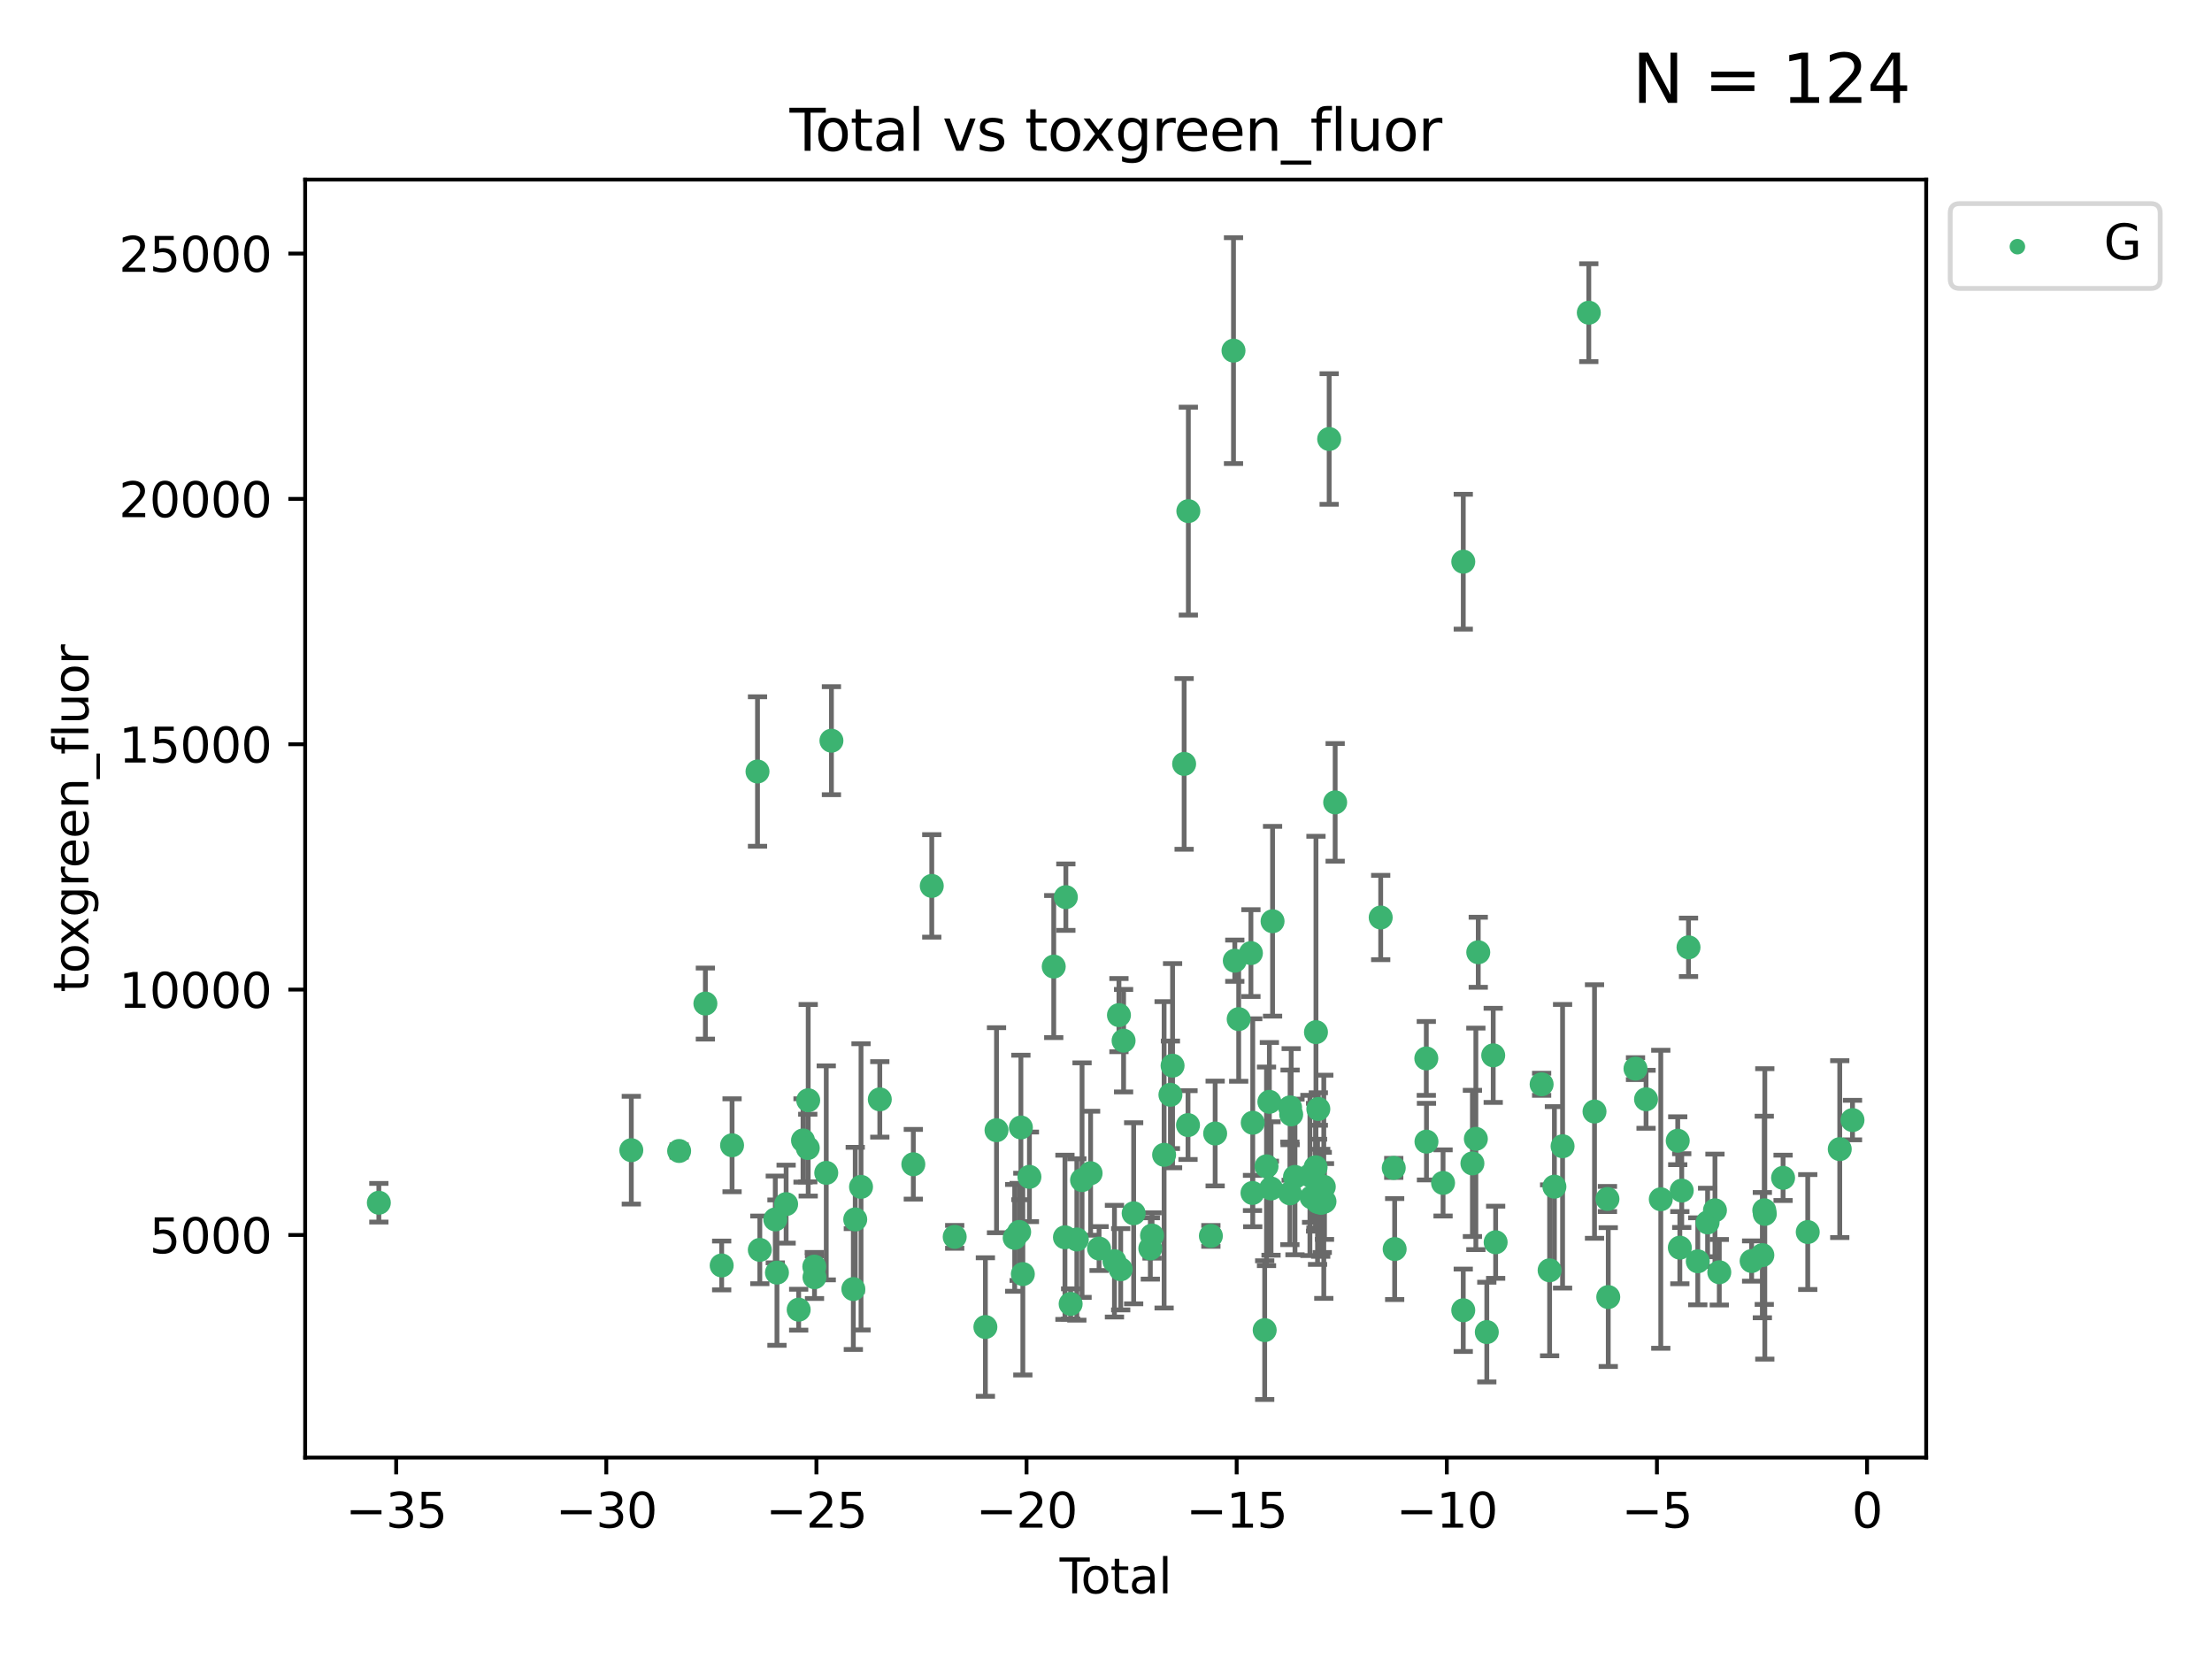 <?xml version="1.0" encoding="utf-8" standalone="no"?>
<!DOCTYPE svg PUBLIC "-//W3C//DTD SVG 1.1//EN"
  "http://www.w3.org/Graphics/SVG/1.1/DTD/svg11.dtd">
<svg xmlns:xlink="http://www.w3.org/1999/xlink" width="460.8pt" height="345.6pt" viewBox="0 0 460.8 345.6" xmlns="http://www.w3.org/2000/svg" version="1.1">
 <defs>
  <style type="text/css">*{stroke-linejoin: round; stroke-linecap: butt}</style>
 </defs>
 <g id="figure_1">
  <g id="patch_1">
   <path d="M 0 345.6 
L 460.8 345.6 
L 460.8 0 
L 0 0 
z
" style="fill: #ffffff"/>
  </g>
  <g id="axes_1">
   <g id="patch_2">
    <path d="M 63.571 303.64 
L 401.26 303.64 
L 401.26 37.411 
L 63.571 37.411 
z
" style="fill: #ffffff"/>
   </g>
   <g id="PathCollection_1">
    <defs>
     <path id="m7e3ffb2b54" d="M 0 1.118 
C 0.297 1.118 0.581 1 0.791 0.791 
C 1 0.581 1.118 0.297 1.118 0 
C 1.118 -0.297 1 -0.581 0.791 -0.791 
C 0.581 -1 0.297 -1.118 0 -1.118 
C -0.297 -1.118 -0.581 -1 -0.791 -0.791 
C -1 -0.581 -1.118 -0.297 -1.118 0 
C -1.118 0.297 -1 0.581 -0.791 0.791 
C -0.581 1 -0.297 1.118 0 1.118 
z
" style="stroke: #3cb371"/>
    </defs>
    <g clip-path="url(#pa6ffc74932)">
     <use xlink:href="#m7e3ffb2b54" x="78.921" y="250.552" style="fill: #3cb371; stroke: #3cb371"/>
     <use xlink:href="#m7e3ffb2b54" x="131.513" y="239.604" style="fill: #3cb371; stroke: #3cb371"/>
     <use xlink:href="#m7e3ffb2b54" x="141.478" y="239.77" style="fill: #3cb371; stroke: #3cb371"/>
     <use xlink:href="#m7e3ffb2b54" x="146.943" y="209.059" style="fill: #3cb371; stroke: #3cb371"/>
     <use xlink:href="#m7e3ffb2b54" x="150.339" y="263.616" style="fill: #3cb371; stroke: #3cb371"/>
     <use xlink:href="#m7e3ffb2b54" x="152.504" y="238.582" style="fill: #3cb371; stroke: #3cb371"/>
     <use xlink:href="#m7e3ffb2b54" x="157.803" y="160.72" style="fill: #3cb371; stroke: #3cb371"/>
     <use xlink:href="#m7e3ffb2b54" x="158.285" y="260.372" style="fill: #3cb371; stroke: #3cb371"/>
     <use xlink:href="#m7e3ffb2b54" x="161.507" y="254.026" style="fill: #3cb371; stroke: #3cb371"/>
     <use xlink:href="#m7e3ffb2b54" x="161.855" y="265.111" style="fill: #3cb371; stroke: #3cb371"/>
     <use xlink:href="#m7e3ffb2b54" x="163.764" y="250.839" style="fill: #3cb371; stroke: #3cb371"/>
     <use xlink:href="#m7e3ffb2b54" x="166.38" y="272.83" style="fill: #3cb371; stroke: #3cb371"/>
     <use xlink:href="#m7e3ffb2b54" x="167.284" y="237.572" style="fill: #3cb371; stroke: #3cb371"/>
     <use xlink:href="#m7e3ffb2b54" x="168.272" y="239.16" style="fill: #3cb371; stroke: #3cb371"/>
     <use xlink:href="#m7e3ffb2b54" x="168.363" y="229.205" style="fill: #3cb371; stroke: #3cb371"/>
     <use xlink:href="#m7e3ffb2b54" x="169.637" y="263.859" style="fill: #3cb371; stroke: #3cb371"/>
     <use xlink:href="#m7e3ffb2b54" x="169.674" y="266.073" style="fill: #3cb371; stroke: #3cb371"/>
     <use xlink:href="#m7e3ffb2b54" x="172.124" y="244.327" style="fill: #3cb371; stroke: #3cb371"/>
     <use xlink:href="#m7e3ffb2b54" x="173.202" y="154.3" style="fill: #3cb371; stroke: #3cb371"/>
     <use xlink:href="#m7e3ffb2b54" x="177.766" y="268.533" style="fill: #3cb371; stroke: #3cb371"/>
     <use xlink:href="#m7e3ffb2b54" x="178.161" y="254.023" style="fill: #3cb371; stroke: #3cb371"/>
     <use xlink:href="#m7e3ffb2b54" x="179.368" y="247.245" style="fill: #3cb371; stroke: #3cb371"/>
     <use xlink:href="#m7e3ffb2b54" x="183.279" y="229.021" style="fill: #3cb371; stroke: #3cb371"/>
     <use xlink:href="#m7e3ffb2b54" x="190.262" y="242.536" style="fill: #3cb371; stroke: #3cb371"/>
     <use xlink:href="#m7e3ffb2b54" x="194.105" y="184.552" style="fill: #3cb371; stroke: #3cb371"/>
     <use xlink:href="#m7e3ffb2b54" x="198.881" y="257.66" style="fill: #3cb371; stroke: #3cb371"/>
     <use xlink:href="#m7e3ffb2b54" x="205.275" y="276.442" style="fill: #3cb371; stroke: #3cb371"/>
     <use xlink:href="#m7e3ffb2b54" x="207.592" y="235.446" style="fill: #3cb371; stroke: #3cb371"/>
     <use xlink:href="#m7e3ffb2b54" x="211.38" y="257.87" style="fill: #3cb371; stroke: #3cb371"/>
     <use xlink:href="#m7e3ffb2b54" x="212.309" y="256.632" style="fill: #3cb371; stroke: #3cb371"/>
     <use xlink:href="#m7e3ffb2b54" x="212.67" y="234.871" style="fill: #3cb371; stroke: #3cb371"/>
     <use xlink:href="#m7e3ffb2b54" x="213.076" y="265.415" style="fill: #3cb371; stroke: #3cb371"/>
     <use xlink:href="#m7e3ffb2b54" x="214.447" y="245.159" style="fill: #3cb371; stroke: #3cb371"/>
     <use xlink:href="#m7e3ffb2b54" x="219.513" y="201.354" style="fill: #3cb371; stroke: #3cb371"/>
     <use xlink:href="#m7e3ffb2b54" x="221.848" y="257.752" style="fill: #3cb371; stroke: #3cb371"/>
     <use xlink:href="#m7e3ffb2b54" x="222.037" y="186.894" style="fill: #3cb371; stroke: #3cb371"/>
     <use xlink:href="#m7e3ffb2b54" x="223.035" y="271.627" style="fill: #3cb371; stroke: #3cb371"/>
     <use xlink:href="#m7e3ffb2b54" x="224.325" y="258.205" style="fill: #3cb371; stroke: #3cb371"/>
     <use xlink:href="#m7e3ffb2b54" x="225.412" y="245.836" style="fill: #3cb371; stroke: #3cb371"/>
     <use xlink:href="#m7e3ffb2b54" x="227.194" y="244.405" style="fill: #3cb371; stroke: #3cb371"/>
     <use xlink:href="#m7e3ffb2b54" x="228.956" y="260.094" style="fill: #3cb371; stroke: #3cb371"/>
     <use xlink:href="#m7e3ffb2b54" x="232.161" y="262.727" style="fill: #3cb371; stroke: #3cb371"/>
     <use xlink:href="#m7e3ffb2b54" x="233.097" y="211.468" style="fill: #3cb371; stroke: #3cb371"/>
     <use xlink:href="#m7e3ffb2b54" x="233.463" y="264.411" style="fill: #3cb371; stroke: #3cb371"/>
     <use xlink:href="#m7e3ffb2b54" x="234.064" y="216.791" style="fill: #3cb371; stroke: #3cb371"/>
     <use xlink:href="#m7e3ffb2b54" x="236.162" y="252.748" style="fill: #3cb371; stroke: #3cb371"/>
     <use xlink:href="#m7e3ffb2b54" x="239.635" y="260.077" style="fill: #3cb371; stroke: #3cb371"/>
     <use xlink:href="#m7e3ffb2b54" x="239.993" y="257.374" style="fill: #3cb371; stroke: #3cb371"/>
     <use xlink:href="#m7e3ffb2b54" x="242.506" y="240.57" style="fill: #3cb371; stroke: #3cb371"/>
     <use xlink:href="#m7e3ffb2b54" x="243.821" y="228.068" style="fill: #3cb371; stroke: #3cb371"/>
     <use xlink:href="#m7e3ffb2b54" x="244.269" y="221.997" style="fill: #3cb371; stroke: #3cb371"/>
     <use xlink:href="#m7e3ffb2b54" x="246.676" y="159.136" style="fill: #3cb371; stroke: #3cb371"/>
     <use xlink:href="#m7e3ffb2b54" x="247.484" y="234.377" style="fill: #3cb371; stroke: #3cb371"/>
     <use xlink:href="#m7e3ffb2b54" x="247.554" y="106.476" style="fill: #3cb371; stroke: #3cb371"/>
     <use xlink:href="#m7e3ffb2b54" x="252.248" y="257.464" style="fill: #3cb371; stroke: #3cb371"/>
     <use xlink:href="#m7e3ffb2b54" x="253.14" y="236.13" style="fill: #3cb371; stroke: #3cb371"/>
     <use xlink:href="#m7e3ffb2b54" x="256.961" y="73.04" style="fill: #3cb371; stroke: #3cb371"/>
     <use xlink:href="#m7e3ffb2b54" x="257.231" y="200.132" style="fill: #3cb371; stroke: #3cb371"/>
     <use xlink:href="#m7e3ffb2b54" x="258.041" y="212.301" style="fill: #3cb371; stroke: #3cb371"/>
     <use xlink:href="#m7e3ffb2b54" x="260.59" y="198.548" style="fill: #3cb371; stroke: #3cb371"/>
     <use xlink:href="#m7e3ffb2b54" x="260.919" y="248.515" style="fill: #3cb371; stroke: #3cb371"/>
     <use xlink:href="#m7e3ffb2b54" x="260.969" y="233.89" style="fill: #3cb371; stroke: #3cb371"/>
     <use xlink:href="#m7e3ffb2b54" x="263.458" y="277.09" style="fill: #3cb371; stroke: #3cb371"/>
     <use xlink:href="#m7e3ffb2b54" x="263.838" y="242.967" style="fill: #3cb371; stroke: #3cb371"/>
     <use xlink:href="#m7e3ffb2b54" x="264.433" y="229.531" style="fill: #3cb371; stroke: #3cb371"/>
     <use xlink:href="#m7e3ffb2b54" x="264.781" y="247.583" style="fill: #3cb371; stroke: #3cb371"/>
     <use xlink:href="#m7e3ffb2b54" x="265.098" y="191.912" style="fill: #3cb371; stroke: #3cb371"/>
     <use xlink:href="#m7e3ffb2b54" x="268.708" y="248.599" style="fill: #3cb371; stroke: #3cb371"/>
     <use xlink:href="#m7e3ffb2b54" x="268.75" y="230.686" style="fill: #3cb371; stroke: #3cb371"/>
     <use xlink:href="#m7e3ffb2b54" x="268.979" y="232.153" style="fill: #3cb371; stroke: #3cb371"/>
     <use xlink:href="#m7e3ffb2b54" x="269.769" y="245.177" style="fill: #3cb371; stroke: #3cb371"/>
     <use xlink:href="#m7e3ffb2b54" x="272.88" y="244.865" style="fill: #3cb371; stroke: #3cb371"/>
     <use xlink:href="#m7e3ffb2b54" x="273.228" y="249.419" style="fill: #3cb371; stroke: #3cb371"/>
     <use xlink:href="#m7e3ffb2b54" x="274.064" y="243.162" style="fill: #3cb371; stroke: #3cb371"/>
     <use xlink:href="#m7e3ffb2b54" x="274.14" y="215.017" style="fill: #3cb371; stroke: #3cb371"/>
     <use xlink:href="#m7e3ffb2b54" x="274.47" y="250.362" style="fill: #3cb371; stroke: #3cb371"/>
     <use xlink:href="#m7e3ffb2b54" x="274.632" y="231.024" style="fill: #3cb371; stroke: #3cb371"/>
     <use xlink:href="#m7e3ffb2b54" x="275.126" y="250.565" style="fill: #3cb371; stroke: #3cb371"/>
     <use xlink:href="#m7e3ffb2b54" x="275.448" y="250.488" style="fill: #3cb371; stroke: #3cb371"/>
     <use xlink:href="#m7e3ffb2b54" x="275.77" y="247.228" style="fill: #3cb371; stroke: #3cb371"/>
     <use xlink:href="#m7e3ffb2b54" x="275.916" y="250.296" style="fill: #3cb371; stroke: #3cb371"/>
     <use xlink:href="#m7e3ffb2b54" x="276.89" y="91.455" style="fill: #3cb371; stroke: #3cb371"/>
     <use xlink:href="#m7e3ffb2b54" x="278.139" y="167.149" style="fill: #3cb371; stroke: #3cb371"/>
     <use xlink:href="#m7e3ffb2b54" x="287.625" y="191.133" style="fill: #3cb371; stroke: #3cb371"/>
     <use xlink:href="#m7e3ffb2b54" x="290.343" y="243.3" style="fill: #3cb371; stroke: #3cb371"/>
     <use xlink:href="#m7e3ffb2b54" x="290.534" y="260.2" style="fill: #3cb371; stroke: #3cb371"/>
     <use xlink:href="#m7e3ffb2b54" x="297.126" y="220.49" style="fill: #3cb371; stroke: #3cb371"/>
     <use xlink:href="#m7e3ffb2b54" x="297.159" y="237.824" style="fill: #3cb371; stroke: #3cb371"/>
     <use xlink:href="#m7e3ffb2b54" x="300.617" y="246.426" style="fill: #3cb371; stroke: #3cb371"/>
     <use xlink:href="#m7e3ffb2b54" x="304.822" y="272.953" style="fill: #3cb371; stroke: #3cb371"/>
     <use xlink:href="#m7e3ffb2b54" x="304.827" y="117.012" style="fill: #3cb371; stroke: #3cb371"/>
     <use xlink:href="#m7e3ffb2b54" x="306.731" y="242.358" style="fill: #3cb371; stroke: #3cb371"/>
     <use xlink:href="#m7e3ffb2b54" x="307.449" y="237.244" style="fill: #3cb371; stroke: #3cb371"/>
     <use xlink:href="#m7e3ffb2b54" x="307.948" y="198.373" style="fill: #3cb371; stroke: #3cb371"/>
     <use xlink:href="#m7e3ffb2b54" x="309.728" y="277.497" style="fill: #3cb371; stroke: #3cb371"/>
     <use xlink:href="#m7e3ffb2b54" x="311.064" y="219.85" style="fill: #3cb371; stroke: #3cb371"/>
     <use xlink:href="#m7e3ffb2b54" x="311.571" y="258.786" style="fill: #3cb371; stroke: #3cb371"/>
     <use xlink:href="#m7e3ffb2b54" x="321.149" y="225.879" style="fill: #3cb371; stroke: #3cb371"/>
     <use xlink:href="#m7e3ffb2b54" x="322.813" y="264.63" style="fill: #3cb371; stroke: #3cb371"/>
     <use xlink:href="#m7e3ffb2b54" x="323.811" y="247.206" style="fill: #3cb371; stroke: #3cb371"/>
     <use xlink:href="#m7e3ffb2b54" x="325.513" y="238.786" style="fill: #3cb371; stroke: #3cb371"/>
     <use xlink:href="#m7e3ffb2b54" x="330.977" y="65.14" style="fill: #3cb371; stroke: #3cb371"/>
     <use xlink:href="#m7e3ffb2b54" x="332.166" y="231.55" style="fill: #3cb371; stroke: #3cb371"/>
     <use xlink:href="#m7e3ffb2b54" x="334.863" y="249.772" style="fill: #3cb371; stroke: #3cb371"/>
     <use xlink:href="#m7e3ffb2b54" x="335.029" y="270.204" style="fill: #3cb371; stroke: #3cb371"/>
     <use xlink:href="#m7e3ffb2b54" x="340.705" y="222.621" style="fill: #3cb371; stroke: #3cb371"/>
     <use xlink:href="#m7e3ffb2b54" x="342.902" y="229" style="fill: #3cb371; stroke: #3cb371"/>
     <use xlink:href="#m7e3ffb2b54" x="345.972" y="249.827" style="fill: #3cb371; stroke: #3cb371"/>
     <use xlink:href="#m7e3ffb2b54" x="349.503" y="237.634" style="fill: #3cb371; stroke: #3cb371"/>
     <use xlink:href="#m7e3ffb2b54" x="349.942" y="259.908" style="fill: #3cb371; stroke: #3cb371"/>
     <use xlink:href="#m7e3ffb2b54" x="350.336" y="248.021" style="fill: #3cb371; stroke: #3cb371"/>
     <use xlink:href="#m7e3ffb2b54" x="351.748" y="197.347" style="fill: #3cb371; stroke: #3cb371"/>
     <use xlink:href="#m7e3ffb2b54" x="353.679" y="262.756" style="fill: #3cb371; stroke: #3cb371"/>
     <use xlink:href="#m7e3ffb2b54" x="355.722" y="254.657" style="fill: #3cb371; stroke: #3cb371"/>
     <use xlink:href="#m7e3ffb2b54" x="357.256" y="252.128" style="fill: #3cb371; stroke: #3cb371"/>
     <use xlink:href="#m7e3ffb2b54" x="358.159" y="265.031" style="fill: #3cb371; stroke: #3cb371"/>
     <use xlink:href="#m7e3ffb2b54" x="364.896" y="262.697" style="fill: #3cb371; stroke: #3cb371"/>
     <use xlink:href="#m7e3ffb2b54" x="367.13" y="261.467" style="fill: #3cb371; stroke: #3cb371"/>
     <use xlink:href="#m7e3ffb2b54" x="367.53" y="252.126" style="fill: #3cb371; stroke: #3cb371"/>
     <use xlink:href="#m7e3ffb2b54" x="367.641" y="252.877" style="fill: #3cb371; stroke: #3cb371"/>
     <use xlink:href="#m7e3ffb2b54" x="371.448" y="245.365" style="fill: #3cb371; stroke: #3cb371"/>
     <use xlink:href="#m7e3ffb2b54" x="376.587" y="256.658" style="fill: #3cb371; stroke: #3cb371"/>
     <use xlink:href="#m7e3ffb2b54" x="383.255" y="239.386" style="fill: #3cb371; stroke: #3cb371"/>
     <use xlink:href="#m7e3ffb2b54" x="385.911" y="233.329" style="fill: #3cb371; stroke: #3cb371"/>
    </g>
   </g>
   <g id="matplotlib.axis_1">
    <g id="xtick_1">
     <g id="line2d_1">
      <defs>
       <path id="m87968eac6d" d="M 0 0 
L 0 3.5 
" style="stroke: #000000; stroke-width: 0.8"/>
      </defs>
      <g>
       <use xlink:href="#m87968eac6d" x="82.529" y="303.64" style="stroke: #000000; stroke-width: 0.8"/>
      </g>
     </g>
     <g id="text_1">
      <!-- −35 -->
      <g transform="translate(71.977 318.238)scale(0.1 -0.1)">
       <defs>
        <path id="DejaVuSans-2212" d="M 678 2272 
L 4684 2272 
L 4684 1741 
L 678 1741 
L 678 2272 
z
" transform="scale(0.016)"/>
        <path id="DejaVuSans-33" d="M 2597 2516 
Q 3050 2419 3304 2112 
Q 3559 1806 3559 1356 
Q 3559 666 3084 287 
Q 2609 -91 1734 -91 
Q 1441 -91 1130 -33 
Q 819 25 488 141 
L 488 750 
Q 750 597 1062 519 
Q 1375 441 1716 441 
Q 2309 441 2620 675 
Q 2931 909 2931 1356 
Q 2931 1769 2642 2001 
Q 2353 2234 1838 2234 
L 1294 2234 
L 1294 2753 
L 1863 2753 
Q 2328 2753 2575 2939 
Q 2822 3125 2822 3475 
Q 2822 3834 2567 4026 
Q 2313 4219 1838 4219 
Q 1578 4219 1281 4162 
Q 984 4106 628 3988 
L 628 4550 
Q 988 4650 1302 4700 
Q 1616 4750 1894 4750 
Q 2613 4750 3031 4423 
Q 3450 4097 3450 3541 
Q 3450 3153 3228 2886 
Q 3006 2619 2597 2516 
z
" transform="scale(0.016)"/>
        <path id="DejaVuSans-35" d="M 691 4666 
L 3169 4666 
L 3169 4134 
L 1269 4134 
L 1269 2991 
Q 1406 3038 1543 3061 
Q 1681 3084 1819 3084 
Q 2600 3084 3056 2656 
Q 3513 2228 3513 1497 
Q 3513 744 3044 326 
Q 2575 -91 1722 -91 
Q 1428 -91 1123 -41 
Q 819 9 494 109 
L 494 744 
Q 775 591 1075 516 
Q 1375 441 1709 441 
Q 2250 441 2565 725 
Q 2881 1009 2881 1497 
Q 2881 1984 2565 2268 
Q 2250 2553 1709 2553 
Q 1456 2553 1204 2497 
Q 953 2441 691 2322 
L 691 4666 
z
" transform="scale(0.016)"/>
       </defs>
       <use xlink:href="#DejaVuSans-2212"/>
       <use xlink:href="#DejaVuSans-33" x="83.789"/>
       <use xlink:href="#DejaVuSans-35" x="147.412"/>
      </g>
     </g>
    </g>
    <g id="xtick_2">
     <g id="line2d_2">
      <g>
       <use xlink:href="#m87968eac6d" x="126.303" y="303.64" style="stroke: #000000; stroke-width: 0.8"/>
      </g>
     </g>
     <g id="text_2">
      <!-- −30 -->
      <g transform="translate(115.75 318.238)scale(0.1 -0.1)">
       <defs>
        <path id="DejaVuSans-30" d="M 2034 4250 
Q 1547 4250 1301 3770 
Q 1056 3291 1056 2328 
Q 1056 1369 1301 889 
Q 1547 409 2034 409 
Q 2525 409 2770 889 
Q 3016 1369 3016 2328 
Q 3016 3291 2770 3770 
Q 2525 4250 2034 4250 
z
M 2034 4750 
Q 2819 4750 3233 4129 
Q 3647 3509 3647 2328 
Q 3647 1150 3233 529 
Q 2819 -91 2034 -91 
Q 1250 -91 836 529 
Q 422 1150 422 2328 
Q 422 3509 836 4129 
Q 1250 4750 2034 4750 
z
" transform="scale(0.016)"/>
       </defs>
       <use xlink:href="#DejaVuSans-2212"/>
       <use xlink:href="#DejaVuSans-33" x="83.789"/>
       <use xlink:href="#DejaVuSans-30" x="147.412"/>
      </g>
     </g>
    </g>
    <g id="xtick_3">
     <g id="line2d_3">
      <g>
       <use xlink:href="#m87968eac6d" x="170.076" y="303.64" style="stroke: #000000; stroke-width: 0.8"/>
      </g>
     </g>
     <g id="text_3">
      <!-- −25 -->
      <g transform="translate(159.524 318.238)scale(0.1 -0.1)">
       <defs>
        <path id="DejaVuSans-32" d="M 1228 531 
L 3431 531 
L 3431 0 
L 469 0 
L 469 531 
Q 828 903 1448 1529 
Q 2069 2156 2228 2338 
Q 2531 2678 2651 2914 
Q 2772 3150 2772 3378 
Q 2772 3750 2511 3984 
Q 2250 4219 1831 4219 
Q 1534 4219 1204 4116 
Q 875 4013 500 3803 
L 500 4441 
Q 881 4594 1212 4672 
Q 1544 4750 1819 4750 
Q 2544 4750 2975 4387 
Q 3406 4025 3406 3419 
Q 3406 3131 3298 2873 
Q 3191 2616 2906 2266 
Q 2828 2175 2409 1742 
Q 1991 1309 1228 531 
z
" transform="scale(0.016)"/>
       </defs>
       <use xlink:href="#DejaVuSans-2212"/>
       <use xlink:href="#DejaVuSans-32" x="83.789"/>
       <use xlink:href="#DejaVuSans-35" x="147.412"/>
      </g>
     </g>
    </g>
    <g id="xtick_4">
     <g id="line2d_4">
      <g>
       <use xlink:href="#m87968eac6d" x="213.849" y="303.64" style="stroke: #000000; stroke-width: 0.8"/>
      </g>
     </g>
     <g id="text_4">
      <!-- −20 -->
      <g transform="translate(203.297 318.238)scale(0.1 -0.1)">
       <use xlink:href="#DejaVuSans-2212"/>
       <use xlink:href="#DejaVuSans-32" x="83.789"/>
       <use xlink:href="#DejaVuSans-30" x="147.412"/>
      </g>
     </g>
    </g>
    <g id="xtick_5">
     <g id="line2d_5">
      <g>
       <use xlink:href="#m87968eac6d" x="257.622" y="303.64" style="stroke: #000000; stroke-width: 0.8"/>
      </g>
     </g>
     <g id="text_5">
      <!-- −15 -->
      <g transform="translate(247.07 318.238)scale(0.1 -0.1)">
       <defs>
        <path id="DejaVuSans-31" d="M 794 531 
L 1825 531 
L 1825 4091 
L 703 3866 
L 703 4441 
L 1819 4666 
L 2450 4666 
L 2450 531 
L 3481 531 
L 3481 0 
L 794 0 
L 794 531 
z
" transform="scale(0.016)"/>
       </defs>
       <use xlink:href="#DejaVuSans-2212"/>
       <use xlink:href="#DejaVuSans-31" x="83.789"/>
       <use xlink:href="#DejaVuSans-35" x="147.412"/>
      </g>
     </g>
    </g>
    <g id="xtick_6">
     <g id="line2d_6">
      <g>
       <use xlink:href="#m87968eac6d" x="301.396" y="303.64" style="stroke: #000000; stroke-width: 0.8"/>
      </g>
     </g>
     <g id="text_6">
      <!-- −10 -->
      <g transform="translate(290.843 318.238)scale(0.1 -0.1)">
       <use xlink:href="#DejaVuSans-2212"/>
       <use xlink:href="#DejaVuSans-31" x="83.789"/>
       <use xlink:href="#DejaVuSans-30" x="147.412"/>
      </g>
     </g>
    </g>
    <g id="xtick_7">
     <g id="line2d_7">
      <g>
       <use xlink:href="#m87968eac6d" x="345.169" y="303.64" style="stroke: #000000; stroke-width: 0.8"/>
      </g>
     </g>
     <g id="text_7">
      <!-- −5 -->
      <g transform="translate(337.798 318.238)scale(0.1 -0.1)">
       <use xlink:href="#DejaVuSans-2212"/>
       <use xlink:href="#DejaVuSans-35" x="83.789"/>
      </g>
     </g>
    </g>
    <g id="xtick_8">
     <g id="line2d_8">
      <g>
       <use xlink:href="#m87968eac6d" x="388.942" y="303.64" style="stroke: #000000; stroke-width: 0.8"/>
      </g>
     </g>
     <g id="text_8">
      <!-- 0 -->
      <g transform="translate(385.761 318.238)scale(0.1 -0.1)">
       <use xlink:href="#DejaVuSans-30"/>
      </g>
     </g>
    </g>
    <g id="text_9">
     <!-- Total -->
     <g transform="translate(220.739 331.917)scale(0.1 -0.1)">
      <defs>
       <path id="DejaVuSans-54" d="M -19 4666 
L 3928 4666 
L 3928 4134 
L 2272 4134 
L 2272 0 
L 1638 0 
L 1638 4134 
L -19 4134 
L -19 4666 
z
" transform="scale(0.016)"/>
       <path id="DejaVuSans-6f" d="M 1959 3097 
Q 1497 3097 1228 2736 
Q 959 2375 959 1747 
Q 959 1119 1226 758 
Q 1494 397 1959 397 
Q 2419 397 2687 759 
Q 2956 1122 2956 1747 
Q 2956 2369 2687 2733 
Q 2419 3097 1959 3097 
z
M 1959 3584 
Q 2709 3584 3137 3096 
Q 3566 2609 3566 1747 
Q 3566 888 3137 398 
Q 2709 -91 1959 -91 
Q 1206 -91 779 398 
Q 353 888 353 1747 
Q 353 2609 779 3096 
Q 1206 3584 1959 3584 
z
" transform="scale(0.016)"/>
       <path id="DejaVuSans-74" d="M 1172 4494 
L 1172 3500 
L 2356 3500 
L 2356 3053 
L 1172 3053 
L 1172 1153 
Q 1172 725 1289 603 
Q 1406 481 1766 481 
L 2356 481 
L 2356 0 
L 1766 0 
Q 1100 0 847 248 
Q 594 497 594 1153 
L 594 3053 
L 172 3053 
L 172 3500 
L 594 3500 
L 594 4494 
L 1172 4494 
z
" transform="scale(0.016)"/>
       <path id="DejaVuSans-61" d="M 2194 1759 
Q 1497 1759 1228 1600 
Q 959 1441 959 1056 
Q 959 750 1161 570 
Q 1363 391 1709 391 
Q 2188 391 2477 730 
Q 2766 1069 2766 1631 
L 2766 1759 
L 2194 1759 
z
M 3341 1997 
L 3341 0 
L 2766 0 
L 2766 531 
Q 2569 213 2275 61 
Q 1981 -91 1556 -91 
Q 1019 -91 701 211 
Q 384 513 384 1019 
Q 384 1609 779 1909 
Q 1175 2209 1959 2209 
L 2766 2209 
L 2766 2266 
Q 2766 2663 2505 2880 
Q 2244 3097 1772 3097 
Q 1472 3097 1187 3025 
Q 903 2953 641 2809 
L 641 3341 
Q 956 3463 1253 3523 
Q 1550 3584 1831 3584 
Q 2591 3584 2966 3190 
Q 3341 2797 3341 1997 
z
" transform="scale(0.016)"/>
       <path id="DejaVuSans-6c" d="M 603 4863 
L 1178 4863 
L 1178 0 
L 603 0 
L 603 4863 
z
" transform="scale(0.016)"/>
      </defs>
      <use xlink:href="#DejaVuSans-54"/>
      <use xlink:href="#DejaVuSans-6f" x="44.084"/>
      <use xlink:href="#DejaVuSans-74" x="105.266"/>
      <use xlink:href="#DejaVuSans-61" x="144.475"/>
      <use xlink:href="#DejaVuSans-6c" x="205.754"/>
     </g>
    </g>
   </g>
   <g id="matplotlib.axis_2">
    <g id="ytick_1">
     <g id="line2d_9">
      <defs>
       <path id="m55a852572b" d="M 0 0 
L -3.5 0 
" style="stroke: #000000; stroke-width: 0.8"/>
      </defs>
      <g>
       <use xlink:href="#m55a852572b" x="63.571" y="257.265" style="stroke: #000000; stroke-width: 0.8"/>
      </g>
     </g>
     <g id="text_10">
      <!-- 5000 -->
      <g transform="translate(31.121 261.064)scale(0.1 -0.1)">
       <use xlink:href="#DejaVuSans-35"/>
       <use xlink:href="#DejaVuSans-30" x="63.623"/>
       <use xlink:href="#DejaVuSans-30" x="127.246"/>
       <use xlink:href="#DejaVuSans-30" x="190.869"/>
      </g>
     </g>
    </g>
    <g id="ytick_2">
     <g id="line2d_10">
      <g>
       <use xlink:href="#m55a852572b" x="63.571" y="206.154" style="stroke: #000000; stroke-width: 0.8"/>
      </g>
     </g>
     <g id="text_11">
      <!-- 10000 -->
      <g transform="translate(24.759 209.953)scale(0.1 -0.1)">
       <use xlink:href="#DejaVuSans-31"/>
       <use xlink:href="#DejaVuSans-30" x="63.623"/>
       <use xlink:href="#DejaVuSans-30" x="127.246"/>
       <use xlink:href="#DejaVuSans-30" x="190.869"/>
       <use xlink:href="#DejaVuSans-30" x="254.492"/>
      </g>
     </g>
    </g>
    <g id="ytick_3">
     <g id="line2d_11">
      <g>
       <use xlink:href="#m55a852572b" x="63.571" y="155.042" style="stroke: #000000; stroke-width: 0.8"/>
      </g>
     </g>
     <g id="text_12">
      <!-- 15000 -->
      <g transform="translate(24.759 158.841)scale(0.1 -0.1)">
       <use xlink:href="#DejaVuSans-31"/>
       <use xlink:href="#DejaVuSans-35" x="63.623"/>
       <use xlink:href="#DejaVuSans-30" x="127.246"/>
       <use xlink:href="#DejaVuSans-30" x="190.869"/>
       <use xlink:href="#DejaVuSans-30" x="254.492"/>
      </g>
     </g>
    </g>
    <g id="ytick_4">
     <g id="line2d_12">
      <g>
       <use xlink:href="#m55a852572b" x="63.571" y="103.93" style="stroke: #000000; stroke-width: 0.8"/>
      </g>
     </g>
     <g id="text_13">
      <!-- 20000 -->
      <g transform="translate(24.759 107.729)scale(0.1 -0.1)">
       <use xlink:href="#DejaVuSans-32"/>
       <use xlink:href="#DejaVuSans-30" x="63.623"/>
       <use xlink:href="#DejaVuSans-30" x="127.246"/>
       <use xlink:href="#DejaVuSans-30" x="190.869"/>
       <use xlink:href="#DejaVuSans-30" x="254.492"/>
      </g>
     </g>
    </g>
    <g id="ytick_5">
     <g id="line2d_13">
      <g>
       <use xlink:href="#m55a852572b" x="63.571" y="52.819" style="stroke: #000000; stroke-width: 0.8"/>
      </g>
     </g>
     <g id="text_14">
      <!-- 25000 -->
      <g transform="translate(24.759 56.618)scale(0.1 -0.1)">
       <use xlink:href="#DejaVuSans-32"/>
       <use xlink:href="#DejaVuSans-35" x="63.623"/>
       <use xlink:href="#DejaVuSans-30" x="127.246"/>
       <use xlink:href="#DejaVuSans-30" x="190.869"/>
       <use xlink:href="#DejaVuSans-30" x="254.492"/>
      </g>
     </g>
    </g>
    <g id="text_15">
     <!-- toxgreen_fluor -->
     <g transform="translate(18.401 206.72)rotate(-90)scale(0.1 -0.1)">
      <defs>
       <path id="DejaVuSans-78" d="M 3513 3500 
L 2247 1797 
L 3578 0 
L 2900 0 
L 1881 1375 
L 863 0 
L 184 0 
L 1544 1831 
L 300 3500 
L 978 3500 
L 1906 2253 
L 2834 3500 
L 3513 3500 
z
" transform="scale(0.016)"/>
       <path id="DejaVuSans-67" d="M 2906 1791 
Q 2906 2416 2648 2759 
Q 2391 3103 1925 3103 
Q 1463 3103 1205 2759 
Q 947 2416 947 1791 
Q 947 1169 1205 825 
Q 1463 481 1925 481 
Q 2391 481 2648 825 
Q 2906 1169 2906 1791 
z
M 3481 434 
Q 3481 -459 3084 -895 
Q 2688 -1331 1869 -1331 
Q 1566 -1331 1297 -1286 
Q 1028 -1241 775 -1147 
L 775 -588 
Q 1028 -725 1275 -790 
Q 1522 -856 1778 -856 
Q 2344 -856 2625 -561 
Q 2906 -266 2906 331 
L 2906 616 
Q 2728 306 2450 153 
Q 2172 0 1784 0 
Q 1141 0 747 490 
Q 353 981 353 1791 
Q 353 2603 747 3093 
Q 1141 3584 1784 3584 
Q 2172 3584 2450 3431 
Q 2728 3278 2906 2969 
L 2906 3500 
L 3481 3500 
L 3481 434 
z
" transform="scale(0.016)"/>
       <path id="DejaVuSans-72" d="M 2631 2963 
Q 2534 3019 2420 3045 
Q 2306 3072 2169 3072 
Q 1681 3072 1420 2755 
Q 1159 2438 1159 1844 
L 1159 0 
L 581 0 
L 581 3500 
L 1159 3500 
L 1159 2956 
Q 1341 3275 1631 3429 
Q 1922 3584 2338 3584 
Q 2397 3584 2469 3576 
Q 2541 3569 2628 3553 
L 2631 2963 
z
" transform="scale(0.016)"/>
       <path id="DejaVuSans-65" d="M 3597 1894 
L 3597 1613 
L 953 1613 
Q 991 1019 1311 708 
Q 1631 397 2203 397 
Q 2534 397 2845 478 
Q 3156 559 3463 722 
L 3463 178 
Q 3153 47 2828 -22 
Q 2503 -91 2169 -91 
Q 1331 -91 842 396 
Q 353 884 353 1716 
Q 353 2575 817 3079 
Q 1281 3584 2069 3584 
Q 2775 3584 3186 3129 
Q 3597 2675 3597 1894 
z
M 3022 2063 
Q 3016 2534 2758 2815 
Q 2500 3097 2075 3097 
Q 1594 3097 1305 2825 
Q 1016 2553 972 2059 
L 3022 2063 
z
" transform="scale(0.016)"/>
       <path id="DejaVuSans-6e" d="M 3513 2113 
L 3513 0 
L 2938 0 
L 2938 2094 
Q 2938 2591 2744 2837 
Q 2550 3084 2163 3084 
Q 1697 3084 1428 2787 
Q 1159 2491 1159 1978 
L 1159 0 
L 581 0 
L 581 3500 
L 1159 3500 
L 1159 2956 
Q 1366 3272 1645 3428 
Q 1925 3584 2291 3584 
Q 2894 3584 3203 3211 
Q 3513 2838 3513 2113 
z
" transform="scale(0.016)"/>
       <path id="DejaVuSans-5f" d="M 3263 -1063 
L 3263 -1509 
L -63 -1509 
L -63 -1063 
L 3263 -1063 
z
" transform="scale(0.016)"/>
       <path id="DejaVuSans-66" d="M 2375 4863 
L 2375 4384 
L 1825 4384 
Q 1516 4384 1395 4259 
Q 1275 4134 1275 3809 
L 1275 3500 
L 2222 3500 
L 2222 3053 
L 1275 3053 
L 1275 0 
L 697 0 
L 697 3053 
L 147 3053 
L 147 3500 
L 697 3500 
L 697 3744 
Q 697 4328 969 4595 
Q 1241 4863 1831 4863 
L 2375 4863 
z
" transform="scale(0.016)"/>
       <path id="DejaVuSans-75" d="M 544 1381 
L 544 3500 
L 1119 3500 
L 1119 1403 
Q 1119 906 1312 657 
Q 1506 409 1894 409 
Q 2359 409 2629 706 
Q 2900 1003 2900 1516 
L 2900 3500 
L 3475 3500 
L 3475 0 
L 2900 0 
L 2900 538 
Q 2691 219 2414 64 
Q 2138 -91 1772 -91 
Q 1169 -91 856 284 
Q 544 659 544 1381 
z
M 1991 3584 
L 1991 3584 
z
" transform="scale(0.016)"/>
      </defs>
      <use xlink:href="#DejaVuSans-74"/>
      <use xlink:href="#DejaVuSans-6f" x="39.209"/>
      <use xlink:href="#DejaVuSans-78" x="97.266"/>
      <use xlink:href="#DejaVuSans-67" x="156.445"/>
      <use xlink:href="#DejaVuSans-72" x="219.922"/>
      <use xlink:href="#DejaVuSans-65" x="258.785"/>
      <use xlink:href="#DejaVuSans-65" x="320.309"/>
      <use xlink:href="#DejaVuSans-6e" x="381.832"/>
      <use xlink:href="#DejaVuSans-5f" x="445.211"/>
      <use xlink:href="#DejaVuSans-66" x="495.211"/>
      <use xlink:href="#DejaVuSans-6c" x="530.416"/>
      <use xlink:href="#DejaVuSans-75" x="558.199"/>
      <use xlink:href="#DejaVuSans-6f" x="621.578"/>
      <use xlink:href="#DejaVuSans-72" x="682.76"/>
     </g>
    </g>
   </g>
   <g id="LineCollection_1">
    <path d="M 78.921 254.575 
L 78.921 246.528 
" clip-path="url(#pa6ffc74932)" style="fill: none; stroke: #696969"/>
    <path d="M 131.513 250.831 
L 131.513 228.378 
" clip-path="url(#pa6ffc74932)" style="fill: none; stroke: #696969"/>
    <path d="M 141.478 241.041 
L 141.478 238.498 
" clip-path="url(#pa6ffc74932)" style="fill: none; stroke: #696969"/>
    <path d="M 146.943 216.457 
L 146.943 201.662 
" clip-path="url(#pa6ffc74932)" style="fill: none; stroke: #696969"/>
    <path d="M 150.339 268.7 
L 150.339 258.533 
" clip-path="url(#pa6ffc74932)" style="fill: none; stroke: #696969"/>
    <path d="M 152.504 248.264 
L 152.504 228.9 
" clip-path="url(#pa6ffc74932)" style="fill: none; stroke: #696969"/>
    <path d="M 157.803 176.288 
L 157.803 145.153 
" clip-path="url(#pa6ffc74932)" style="fill: none; stroke: #696969"/>
    <path d="M 158.285 267.416 
L 158.285 253.327 
" clip-path="url(#pa6ffc74932)" style="fill: none; stroke: #696969"/>
    <path d="M 161.507 263.065 
L 161.507 244.988 
" clip-path="url(#pa6ffc74932)" style="fill: none; stroke: #696969"/>
    <path d="M 161.855 280.254 
L 161.855 249.968 
" clip-path="url(#pa6ffc74932)" style="fill: none; stroke: #696969"/>
    <path d="M 163.764 258.96 
L 163.764 242.719 
" clip-path="url(#pa6ffc74932)" style="fill: none; stroke: #696969"/>
    <path d="M 166.38 277.089 
L 166.38 268.57 
" clip-path="url(#pa6ffc74932)" style="fill: none; stroke: #696969"/>
    <path d="M 167.284 246.251 
L 167.284 228.893 
" clip-path="url(#pa6ffc74932)" style="fill: none; stroke: #696969"/>
    <path d="M 168.272 246.204 
L 168.272 232.116 
" clip-path="url(#pa6ffc74932)" style="fill: none; stroke: #696969"/>
    <path d="M 168.363 249.158 
L 168.363 209.251 
" clip-path="url(#pa6ffc74932)" style="fill: none; stroke: #696969"/>
    <path d="M 169.637 266.809 
L 169.637 260.909 
" clip-path="url(#pa6ffc74932)" style="fill: none; stroke: #696969"/>
    <path d="M 169.674 270.5 
L 169.674 261.645 
" clip-path="url(#pa6ffc74932)" style="fill: none; stroke: #696969"/>
    <path d="M 172.124 266.618 
L 172.124 222.035 
" clip-path="url(#pa6ffc74932)" style="fill: none; stroke: #696969"/>
    <path d="M 173.202 165.554 
L 173.202 143.046 
" clip-path="url(#pa6ffc74932)" style="fill: none; stroke: #696969"/>
    <path d="M 177.766 281.121 
L 177.766 255.945 
" clip-path="url(#pa6ffc74932)" style="fill: none; stroke: #696969"/>
    <path d="M 178.161 269.035 
L 178.161 239.01 
" clip-path="url(#pa6ffc74932)" style="fill: none; stroke: #696969"/>
    <path d="M 179.368 277.059 
L 179.368 217.431 
" clip-path="url(#pa6ffc74932)" style="fill: none; stroke: #696969"/>
    <path d="M 183.279 236.882 
L 183.279 221.16 
" clip-path="url(#pa6ffc74932)" style="fill: none; stroke: #696969"/>
    <path d="M 190.262 249.793 
L 190.262 235.28 
" clip-path="url(#pa6ffc74932)" style="fill: none; stroke: #696969"/>
    <path d="M 194.105 195.227 
L 194.105 173.876 
" clip-path="url(#pa6ffc74932)" style="fill: none; stroke: #696969"/>
    <path d="M 198.881 260.04 
L 198.881 255.281 
" clip-path="url(#pa6ffc74932)" style="fill: none; stroke: #696969"/>
    <path d="M 205.275 290.868 
L 205.275 262.016 
" clip-path="url(#pa6ffc74932)" style="fill: none; stroke: #696969"/>
    <path d="M 207.592 256.803 
L 207.592 214.089 
" clip-path="url(#pa6ffc74932)" style="fill: none; stroke: #696969"/>
    <path d="M 211.38 268.998 
L 211.38 246.743 
" clip-path="url(#pa6ffc74932)" style="fill: none; stroke: #696969"/>
    <path d="M 212.309 266.741 
L 212.309 246.524 
" clip-path="url(#pa6ffc74932)" style="fill: none; stroke: #696969"/>
    <path d="M 212.67 249.924 
L 212.67 219.818 
" clip-path="url(#pa6ffc74932)" style="fill: none; stroke: #696969"/>
    <path d="M 213.076 286.432 
L 213.076 244.398 
" clip-path="url(#pa6ffc74932)" style="fill: none; stroke: #696969"/>
    <path d="M 214.447 254.491 
L 214.447 235.827 
" clip-path="url(#pa6ffc74932)" style="fill: none; stroke: #696969"/>
    <path d="M 219.513 216.152 
L 219.513 186.555 
" clip-path="url(#pa6ffc74932)" style="fill: none; stroke: #696969"/>
    <path d="M 221.848 274.856 
L 221.848 240.648 
" clip-path="url(#pa6ffc74932)" style="fill: none; stroke: #696969"/>
    <path d="M 222.037 193.813 
L 222.037 179.975 
" clip-path="url(#pa6ffc74932)" style="fill: none; stroke: #696969"/>
    <path d="M 223.035 274.768 
L 223.035 268.486 
" clip-path="url(#pa6ffc74932)" style="fill: none; stroke: #696969"/>
    <path d="M 224.325 275.012 
L 224.325 241.399 
" clip-path="url(#pa6ffc74932)" style="fill: none; stroke: #696969"/>
    <path d="M 225.412 270.263 
L 225.412 221.409 
" clip-path="url(#pa6ffc74932)" style="fill: none; stroke: #696969"/>
    <path d="M 227.194 257.32 
L 227.194 231.49 
" clip-path="url(#pa6ffc74932)" style="fill: none; stroke: #696969"/>
    <path d="M 228.956 264.664 
L 228.956 255.524 
" clip-path="url(#pa6ffc74932)" style="fill: none; stroke: #696969"/>
    <path d="M 232.161 274.364 
L 232.161 251.091 
" clip-path="url(#pa6ffc74932)" style="fill: none; stroke: #696969"/>
    <path d="M 233.097 219.09 
L 233.097 203.846 
" clip-path="url(#pa6ffc74932)" style="fill: none; stroke: #696969"/>
    <path d="M 233.463 272.881 
L 233.463 255.94 
" clip-path="url(#pa6ffc74932)" style="fill: none; stroke: #696969"/>
    <path d="M 234.064 227.465 
L 234.064 206.117 
" clip-path="url(#pa6ffc74932)" style="fill: none; stroke: #696969"/>
    <path d="M 236.162 271.607 
L 236.162 233.889 
" clip-path="url(#pa6ffc74932)" style="fill: none; stroke: #696969"/>
    <path d="M 239.635 266.464 
L 239.635 253.69 
" clip-path="url(#pa6ffc74932)" style="fill: none; stroke: #696969"/>
    <path d="M 239.993 262.094 
L 239.993 252.654 
" clip-path="url(#pa6ffc74932)" style="fill: none; stroke: #696969"/>
    <path d="M 242.506 272.479 
L 242.506 208.66 
" clip-path="url(#pa6ffc74932)" style="fill: none; stroke: #696969"/>
    <path d="M 243.821 239.268 
L 243.821 216.869 
" clip-path="url(#pa6ffc74932)" style="fill: none; stroke: #696969"/>
    <path d="M 244.269 243.265 
L 244.269 200.729 
" clip-path="url(#pa6ffc74932)" style="fill: none; stroke: #696969"/>
    <path d="M 246.676 176.914 
L 246.676 141.359 
" clip-path="url(#pa6ffc74932)" style="fill: none; stroke: #696969"/>
    <path d="M 247.484 241.543 
L 247.484 227.212 
" clip-path="url(#pa6ffc74932)" style="fill: none; stroke: #696969"/>
    <path d="M 247.554 128.128 
L 247.554 84.824 
" clip-path="url(#pa6ffc74932)" style="fill: none; stroke: #696969"/>
    <path d="M 252.248 259.636 
L 252.248 255.293 
" clip-path="url(#pa6ffc74932)" style="fill: none; stroke: #696969"/>
    <path d="M 253.14 247.045 
L 253.14 225.215 
" clip-path="url(#pa6ffc74932)" style="fill: none; stroke: #696969"/>
    <path d="M 256.961 96.568 
L 256.961 49.513 
" clip-path="url(#pa6ffc74932)" style="fill: none; stroke: #696969"/>
    <path d="M 257.231 204.428 
L 257.231 195.835 
" clip-path="url(#pa6ffc74932)" style="fill: none; stroke: #696969"/>
    <path d="M 258.041 225.245 
L 258.041 199.356 
" clip-path="url(#pa6ffc74932)" style="fill: none; stroke: #696969"/>
    <path d="M 260.59 207.591 
L 260.59 189.505 
" clip-path="url(#pa6ffc74932)" style="fill: none; stroke: #696969"/>
    <path d="M 260.919 252.179 
L 260.919 244.851 
" clip-path="url(#pa6ffc74932)" style="fill: none; stroke: #696969"/>
    <path d="M 260.969 255.548 
L 260.969 212.232 
" clip-path="url(#pa6ffc74932)" style="fill: none; stroke: #696969"/>
    <path d="M 263.458 291.539 
L 263.458 262.642 
" clip-path="url(#pa6ffc74932)" style="fill: none; stroke: #696969"/>
    <path d="M 263.838 263.654 
L 263.838 222.28 
" clip-path="url(#pa6ffc74932)" style="fill: none; stroke: #696969"/>
    <path d="M 264.433 241.888 
L 264.433 217.173 
" clip-path="url(#pa6ffc74932)" style="fill: none; stroke: #696969"/>
    <path d="M 264.781 261.483 
L 264.781 233.683 
" clip-path="url(#pa6ffc74932)" style="fill: none; stroke: #696969"/>
    <path d="M 265.098 211.679 
L 265.098 172.146 
" clip-path="url(#pa6ffc74932)" style="fill: none; stroke: #696969"/>
    <path d="M 268.708 259.282 
L 268.708 237.916 
" clip-path="url(#pa6ffc74932)" style="fill: none; stroke: #696969"/>
    <path d="M 268.75 238.463 
L 268.75 222.909 
" clip-path="url(#pa6ffc74932)" style="fill: none; stroke: #696969"/>
    <path d="M 268.979 245.857 
L 268.979 218.45 
" clip-path="url(#pa6ffc74932)" style="fill: none; stroke: #696969"/>
    <path d="M 269.769 261.389 
L 269.769 228.965 
" clip-path="url(#pa6ffc74932)" style="fill: none; stroke: #696969"/>
    <path d="M 272.88 261.554 
L 272.88 228.176 
" clip-path="url(#pa6ffc74932)" style="fill: none; stroke: #696969"/>
    <path d="M 273.228 254.636 
L 273.228 244.202 
" clip-path="url(#pa6ffc74932)" style="fill: none; stroke: #696969"/>
    <path d="M 274.064 256.473 
L 274.064 229.851 
" clip-path="url(#pa6ffc74932)" style="fill: none; stroke: #696969"/>
    <path d="M 274.14 255.819 
L 274.14 174.215 
" clip-path="url(#pa6ffc74932)" style="fill: none; stroke: #696969"/>
    <path d="M 274.47 263.399 
L 274.47 237.324 
" clip-path="url(#pa6ffc74932)" style="fill: none; stroke: #696969"/>
    <path d="M 274.632 234.41 
L 274.632 227.638 
" clip-path="url(#pa6ffc74932)" style="fill: none; stroke: #696969"/>
    <path d="M 275.126 261.718 
L 275.126 239.412 
" clip-path="url(#pa6ffc74932)" style="fill: none; stroke: #696969"/>
    <path d="M 275.448 260.924 
L 275.448 240.052 
" clip-path="url(#pa6ffc74932)" style="fill: none; stroke: #696969"/>
    <path d="M 275.77 270.479 
L 275.77 223.978 
" clip-path="url(#pa6ffc74932)" style="fill: none; stroke: #696969"/>
    <path d="M 275.916 258.191 
L 275.916 242.401 
" clip-path="url(#pa6ffc74932)" style="fill: none; stroke: #696969"/>
    <path d="M 276.89 105.057 
L 276.89 77.853 
" clip-path="url(#pa6ffc74932)" style="fill: none; stroke: #696969"/>
    <path d="M 278.139 179.399 
L 278.139 154.899 
" clip-path="url(#pa6ffc74932)" style="fill: none; stroke: #696969"/>
    <path d="M 287.625 199.921 
L 287.625 182.346 
" clip-path="url(#pa6ffc74932)" style="fill: none; stroke: #696969"/>
    <path d="M 290.343 245.286 
L 290.343 241.313 
" clip-path="url(#pa6ffc74932)" style="fill: none; stroke: #696969"/>
    <path d="M 290.534 270.717 
L 290.534 249.683 
" clip-path="url(#pa6ffc74932)" style="fill: none; stroke: #696969"/>
    <path d="M 297.126 228.179 
L 297.126 212.801 
" clip-path="url(#pa6ffc74932)" style="fill: none; stroke: #696969"/>
    <path d="M 297.159 245.801 
L 297.159 229.847 
" clip-path="url(#pa6ffc74932)" style="fill: none; stroke: #696969"/>
    <path d="M 300.617 253.317 
L 300.617 239.534 
" clip-path="url(#pa6ffc74932)" style="fill: none; stroke: #696969"/>
    <path d="M 304.822 281.538 
L 304.822 264.368 
" clip-path="url(#pa6ffc74932)" style="fill: none; stroke: #696969"/>
    <path d="M 304.827 131.054 
L 304.827 102.971 
" clip-path="url(#pa6ffc74932)" style="fill: none; stroke: #696969"/>
    <path d="M 306.731 257.587 
L 306.731 227.13 
" clip-path="url(#pa6ffc74932)" style="fill: none; stroke: #696969"/>
    <path d="M 307.449 260.318 
L 307.449 214.171 
" clip-path="url(#pa6ffc74932)" style="fill: none; stroke: #696969"/>
    <path d="M 307.948 205.669 
L 307.948 191.077 
" clip-path="url(#pa6ffc74932)" style="fill: none; stroke: #696969"/>
    <path d="M 309.728 287.884 
L 309.728 267.11 
" clip-path="url(#pa6ffc74932)" style="fill: none; stroke: #696969"/>
    <path d="M 311.064 229.659 
L 311.064 210.041 
" clip-path="url(#pa6ffc74932)" style="fill: none; stroke: #696969"/>
    <path d="M 311.571 266.302 
L 311.571 251.27 
" clip-path="url(#pa6ffc74932)" style="fill: none; stroke: #696969"/>
    <path d="M 321.149 228.182 
L 321.149 223.576 
" clip-path="url(#pa6ffc74932)" style="fill: none; stroke: #696969"/>
    <path d="M 322.813 282.431 
L 322.813 246.829 
" clip-path="url(#pa6ffc74932)" style="fill: none; stroke: #696969"/>
    <path d="M 323.811 263.887 
L 323.811 230.526 
" clip-path="url(#pa6ffc74932)" style="fill: none; stroke: #696969"/>
    <path d="M 325.513 268.323 
L 325.513 209.249 
" clip-path="url(#pa6ffc74932)" style="fill: none; stroke: #696969"/>
    <path d="M 330.977 75.331 
L 330.977 54.949 
" clip-path="url(#pa6ffc74932)" style="fill: none; stroke: #696969"/>
    <path d="M 332.166 257.954 
L 332.166 205.146 
" clip-path="url(#pa6ffc74932)" style="fill: none; stroke: #696969"/>
    <path d="M 334.863 252.388 
L 334.863 247.157 
" clip-path="url(#pa6ffc74932)" style="fill: none; stroke: #696969"/>
    <path d="M 335.029 284.664 
L 335.029 255.744 
" clip-path="url(#pa6ffc74932)" style="fill: none; stroke: #696969"/>
    <path d="M 340.705 224.905 
L 340.705 220.337 
" clip-path="url(#pa6ffc74932)" style="fill: none; stroke: #696969"/>
    <path d="M 342.902 235.041 
L 342.902 222.959 
" clip-path="url(#pa6ffc74932)" style="fill: none; stroke: #696969"/>
    <path d="M 345.972 280.867 
L 345.972 218.787 
" clip-path="url(#pa6ffc74932)" style="fill: none; stroke: #696969"/>
    <path d="M 349.503 242.619 
L 349.503 232.65 
" clip-path="url(#pa6ffc74932)" style="fill: none; stroke: #696969"/>
    <path d="M 349.942 267.426 
L 349.942 252.39 
" clip-path="url(#pa6ffc74932)" style="fill: none; stroke: #696969"/>
    <path d="M 350.336 255.702 
L 350.336 240.341 
" clip-path="url(#pa6ffc74932)" style="fill: none; stroke: #696969"/>
    <path d="M 351.748 203.434 
L 351.748 191.26 
" clip-path="url(#pa6ffc74932)" style="fill: none; stroke: #696969"/>
    <path d="M 353.679 271.818 
L 353.679 253.695 
" clip-path="url(#pa6ffc74932)" style="fill: none; stroke: #696969"/>
    <path d="M 355.722 261.794 
L 355.722 247.52 
" clip-path="url(#pa6ffc74932)" style="fill: none; stroke: #696969"/>
    <path d="M 357.256 263.832 
L 357.256 240.424 
" clip-path="url(#pa6ffc74932)" style="fill: none; stroke: #696969"/>
    <path d="M 358.159 271.853 
L 358.159 258.209 
" clip-path="url(#pa6ffc74932)" style="fill: none; stroke: #696969"/>
    <path d="M 364.896 266.892 
L 364.896 258.501 
" clip-path="url(#pa6ffc74932)" style="fill: none; stroke: #696969"/>
    <path d="M 367.13 274.515 
L 367.13 248.42 
" clip-path="url(#pa6ffc74932)" style="fill: none; stroke: #696969"/>
    <path d="M 367.53 271.727 
L 367.53 232.525 
" clip-path="url(#pa6ffc74932)" style="fill: none; stroke: #696969"/>
    <path d="M 367.641 283.127 
L 367.641 222.627 
" clip-path="url(#pa6ffc74932)" style="fill: none; stroke: #696969"/>
    <path d="M 371.448 250.087 
L 371.448 240.644 
" clip-path="url(#pa6ffc74932)" style="fill: none; stroke: #696969"/>
    <path d="M 376.587 268.629 
L 376.587 244.688 
" clip-path="url(#pa6ffc74932)" style="fill: none; stroke: #696969"/>
    <path d="M 383.255 257.81 
L 383.255 220.962 
" clip-path="url(#pa6ffc74932)" style="fill: none; stroke: #696969"/>
    <path d="M 385.911 237.445 
L 385.911 229.213 
" clip-path="url(#pa6ffc74932)" style="fill: none; stroke: #696969"/>
   </g>
   <g id="line2d_14">
    <defs>
     <path id="m55eabe6c0b" d="M 2 0 
L -2 -0 
" style="stroke: #696969"/>
    </defs>
    <g clip-path="url(#pa6ffc74932)">
     <use xlink:href="#m55eabe6c0b" x="78.921" y="254.575" style="fill: #696969; stroke: #696969"/>
     <use xlink:href="#m55eabe6c0b" x="131.513" y="250.831" style="fill: #696969; stroke: #696969"/>
     <use xlink:href="#m55eabe6c0b" x="141.478" y="241.041" style="fill: #696969; stroke: #696969"/>
     <use xlink:href="#m55eabe6c0b" x="146.943" y="216.457" style="fill: #696969; stroke: #696969"/>
     <use xlink:href="#m55eabe6c0b" x="150.339" y="268.7" style="fill: #696969; stroke: #696969"/>
     <use xlink:href="#m55eabe6c0b" x="152.504" y="248.264" style="fill: #696969; stroke: #696969"/>
     <use xlink:href="#m55eabe6c0b" x="157.803" y="176.288" style="fill: #696969; stroke: #696969"/>
     <use xlink:href="#m55eabe6c0b" x="158.285" y="267.416" style="fill: #696969; stroke: #696969"/>
     <use xlink:href="#m55eabe6c0b" x="161.507" y="263.065" style="fill: #696969; stroke: #696969"/>
     <use xlink:href="#m55eabe6c0b" x="161.855" y="280.254" style="fill: #696969; stroke: #696969"/>
     <use xlink:href="#m55eabe6c0b" x="163.764" y="258.96" style="fill: #696969; stroke: #696969"/>
     <use xlink:href="#m55eabe6c0b" x="166.38" y="277.089" style="fill: #696969; stroke: #696969"/>
     <use xlink:href="#m55eabe6c0b" x="167.284" y="246.251" style="fill: #696969; stroke: #696969"/>
     <use xlink:href="#m55eabe6c0b" x="168.272" y="246.204" style="fill: #696969; stroke: #696969"/>
     <use xlink:href="#m55eabe6c0b" x="168.363" y="249.158" style="fill: #696969; stroke: #696969"/>
     <use xlink:href="#m55eabe6c0b" x="169.637" y="266.809" style="fill: #696969; stroke: #696969"/>
     <use xlink:href="#m55eabe6c0b" x="169.674" y="270.5" style="fill: #696969; stroke: #696969"/>
     <use xlink:href="#m55eabe6c0b" x="172.124" y="266.618" style="fill: #696969; stroke: #696969"/>
     <use xlink:href="#m55eabe6c0b" x="173.202" y="165.554" style="fill: #696969; stroke: #696969"/>
     <use xlink:href="#m55eabe6c0b" x="177.766" y="281.121" style="fill: #696969; stroke: #696969"/>
     <use xlink:href="#m55eabe6c0b" x="178.161" y="269.035" style="fill: #696969; stroke: #696969"/>
     <use xlink:href="#m55eabe6c0b" x="179.368" y="277.059" style="fill: #696969; stroke: #696969"/>
     <use xlink:href="#m55eabe6c0b" x="183.279" y="236.882" style="fill: #696969; stroke: #696969"/>
     <use xlink:href="#m55eabe6c0b" x="190.262" y="249.793" style="fill: #696969; stroke: #696969"/>
     <use xlink:href="#m55eabe6c0b" x="194.105" y="195.227" style="fill: #696969; stroke: #696969"/>
     <use xlink:href="#m55eabe6c0b" x="198.881" y="260.04" style="fill: #696969; stroke: #696969"/>
     <use xlink:href="#m55eabe6c0b" x="205.275" y="290.868" style="fill: #696969; stroke: #696969"/>
     <use xlink:href="#m55eabe6c0b" x="207.592" y="256.803" style="fill: #696969; stroke: #696969"/>
     <use xlink:href="#m55eabe6c0b" x="211.38" y="268.998" style="fill: #696969; stroke: #696969"/>
     <use xlink:href="#m55eabe6c0b" x="212.309" y="266.741" style="fill: #696969; stroke: #696969"/>
     <use xlink:href="#m55eabe6c0b" x="212.67" y="249.924" style="fill: #696969; stroke: #696969"/>
     <use xlink:href="#m55eabe6c0b" x="213.076" y="286.432" style="fill: #696969; stroke: #696969"/>
     <use xlink:href="#m55eabe6c0b" x="214.447" y="254.491" style="fill: #696969; stroke: #696969"/>
     <use xlink:href="#m55eabe6c0b" x="219.513" y="216.152" style="fill: #696969; stroke: #696969"/>
     <use xlink:href="#m55eabe6c0b" x="221.848" y="274.856" style="fill: #696969; stroke: #696969"/>
     <use xlink:href="#m55eabe6c0b" x="222.037" y="193.813" style="fill: #696969; stroke: #696969"/>
     <use xlink:href="#m55eabe6c0b" x="223.035" y="274.768" style="fill: #696969; stroke: #696969"/>
     <use xlink:href="#m55eabe6c0b" x="224.325" y="275.012" style="fill: #696969; stroke: #696969"/>
     <use xlink:href="#m55eabe6c0b" x="225.412" y="270.263" style="fill: #696969; stroke: #696969"/>
     <use xlink:href="#m55eabe6c0b" x="227.194" y="257.32" style="fill: #696969; stroke: #696969"/>
     <use xlink:href="#m55eabe6c0b" x="228.956" y="264.664" style="fill: #696969; stroke: #696969"/>
     <use xlink:href="#m55eabe6c0b" x="232.161" y="274.364" style="fill: #696969; stroke: #696969"/>
     <use xlink:href="#m55eabe6c0b" x="233.097" y="219.09" style="fill: #696969; stroke: #696969"/>
     <use xlink:href="#m55eabe6c0b" x="233.463" y="272.881" style="fill: #696969; stroke: #696969"/>
     <use xlink:href="#m55eabe6c0b" x="234.064" y="227.465" style="fill: #696969; stroke: #696969"/>
     <use xlink:href="#m55eabe6c0b" x="236.162" y="271.607" style="fill: #696969; stroke: #696969"/>
     <use xlink:href="#m55eabe6c0b" x="239.635" y="266.464" style="fill: #696969; stroke: #696969"/>
     <use xlink:href="#m55eabe6c0b" x="239.993" y="262.094" style="fill: #696969; stroke: #696969"/>
     <use xlink:href="#m55eabe6c0b" x="242.506" y="272.479" style="fill: #696969; stroke: #696969"/>
     <use xlink:href="#m55eabe6c0b" x="243.821" y="239.268" style="fill: #696969; stroke: #696969"/>
     <use xlink:href="#m55eabe6c0b" x="244.269" y="243.265" style="fill: #696969; stroke: #696969"/>
     <use xlink:href="#m55eabe6c0b" x="246.676" y="176.914" style="fill: #696969; stroke: #696969"/>
     <use xlink:href="#m55eabe6c0b" x="247.484" y="241.543" style="fill: #696969; stroke: #696969"/>
     <use xlink:href="#m55eabe6c0b" x="247.554" y="128.128" style="fill: #696969; stroke: #696969"/>
     <use xlink:href="#m55eabe6c0b" x="252.248" y="259.636" style="fill: #696969; stroke: #696969"/>
     <use xlink:href="#m55eabe6c0b" x="253.14" y="247.045" style="fill: #696969; stroke: #696969"/>
     <use xlink:href="#m55eabe6c0b" x="256.961" y="96.568" style="fill: #696969; stroke: #696969"/>
     <use xlink:href="#m55eabe6c0b" x="257.231" y="204.428" style="fill: #696969; stroke: #696969"/>
     <use xlink:href="#m55eabe6c0b" x="258.041" y="225.245" style="fill: #696969; stroke: #696969"/>
     <use xlink:href="#m55eabe6c0b" x="260.59" y="207.591" style="fill: #696969; stroke: #696969"/>
     <use xlink:href="#m55eabe6c0b" x="260.919" y="252.179" style="fill: #696969; stroke: #696969"/>
     <use xlink:href="#m55eabe6c0b" x="260.969" y="255.548" style="fill: #696969; stroke: #696969"/>
     <use xlink:href="#m55eabe6c0b" x="263.458" y="291.539" style="fill: #696969; stroke: #696969"/>
     <use xlink:href="#m55eabe6c0b" x="263.838" y="263.654" style="fill: #696969; stroke: #696969"/>
     <use xlink:href="#m55eabe6c0b" x="264.433" y="241.888" style="fill: #696969; stroke: #696969"/>
     <use xlink:href="#m55eabe6c0b" x="264.781" y="261.483" style="fill: #696969; stroke: #696969"/>
     <use xlink:href="#m55eabe6c0b" x="265.098" y="211.679" style="fill: #696969; stroke: #696969"/>
     <use xlink:href="#m55eabe6c0b" x="268.708" y="259.282" style="fill: #696969; stroke: #696969"/>
     <use xlink:href="#m55eabe6c0b" x="268.75" y="238.463" style="fill: #696969; stroke: #696969"/>
     <use xlink:href="#m55eabe6c0b" x="268.979" y="245.857" style="fill: #696969; stroke: #696969"/>
     <use xlink:href="#m55eabe6c0b" x="269.769" y="261.389" style="fill: #696969; stroke: #696969"/>
     <use xlink:href="#m55eabe6c0b" x="272.88" y="261.554" style="fill: #696969; stroke: #696969"/>
     <use xlink:href="#m55eabe6c0b" x="273.228" y="254.636" style="fill: #696969; stroke: #696969"/>
     <use xlink:href="#m55eabe6c0b" x="274.064" y="256.473" style="fill: #696969; stroke: #696969"/>
     <use xlink:href="#m55eabe6c0b" x="274.14" y="255.819" style="fill: #696969; stroke: #696969"/>
     <use xlink:href="#m55eabe6c0b" x="274.47" y="263.399" style="fill: #696969; stroke: #696969"/>
     <use xlink:href="#m55eabe6c0b" x="274.632" y="234.41" style="fill: #696969; stroke: #696969"/>
     <use xlink:href="#m55eabe6c0b" x="275.126" y="261.718" style="fill: #696969; stroke: #696969"/>
     <use xlink:href="#m55eabe6c0b" x="275.448" y="260.924" style="fill: #696969; stroke: #696969"/>
     <use xlink:href="#m55eabe6c0b" x="275.77" y="270.479" style="fill: #696969; stroke: #696969"/>
     <use xlink:href="#m55eabe6c0b" x="275.916" y="258.191" style="fill: #696969; stroke: #696969"/>
     <use xlink:href="#m55eabe6c0b" x="276.89" y="105.057" style="fill: #696969; stroke: #696969"/>
     <use xlink:href="#m55eabe6c0b" x="278.139" y="179.399" style="fill: #696969; stroke: #696969"/>
     <use xlink:href="#m55eabe6c0b" x="287.625" y="199.921" style="fill: #696969; stroke: #696969"/>
     <use xlink:href="#m55eabe6c0b" x="290.343" y="245.286" style="fill: #696969; stroke: #696969"/>
     <use xlink:href="#m55eabe6c0b" x="290.534" y="270.717" style="fill: #696969; stroke: #696969"/>
     <use xlink:href="#m55eabe6c0b" x="297.126" y="228.179" style="fill: #696969; stroke: #696969"/>
     <use xlink:href="#m55eabe6c0b" x="297.159" y="245.801" style="fill: #696969; stroke: #696969"/>
     <use xlink:href="#m55eabe6c0b" x="300.617" y="253.317" style="fill: #696969; stroke: #696969"/>
     <use xlink:href="#m55eabe6c0b" x="304.822" y="281.538" style="fill: #696969; stroke: #696969"/>
     <use xlink:href="#m55eabe6c0b" x="304.827" y="131.054" style="fill: #696969; stroke: #696969"/>
     <use xlink:href="#m55eabe6c0b" x="306.731" y="257.587" style="fill: #696969; stroke: #696969"/>
     <use xlink:href="#m55eabe6c0b" x="307.449" y="260.318" style="fill: #696969; stroke: #696969"/>
     <use xlink:href="#m55eabe6c0b" x="307.948" y="205.669" style="fill: #696969; stroke: #696969"/>
     <use xlink:href="#m55eabe6c0b" x="309.728" y="287.884" style="fill: #696969; stroke: #696969"/>
     <use xlink:href="#m55eabe6c0b" x="311.064" y="229.659" style="fill: #696969; stroke: #696969"/>
     <use xlink:href="#m55eabe6c0b" x="311.571" y="266.302" style="fill: #696969; stroke: #696969"/>
     <use xlink:href="#m55eabe6c0b" x="321.149" y="228.182" style="fill: #696969; stroke: #696969"/>
     <use xlink:href="#m55eabe6c0b" x="322.813" y="282.431" style="fill: #696969; stroke: #696969"/>
     <use xlink:href="#m55eabe6c0b" x="323.811" y="263.887" style="fill: #696969; stroke: #696969"/>
     <use xlink:href="#m55eabe6c0b" x="325.513" y="268.323" style="fill: #696969; stroke: #696969"/>
     <use xlink:href="#m55eabe6c0b" x="330.977" y="75.331" style="fill: #696969; stroke: #696969"/>
     <use xlink:href="#m55eabe6c0b" x="332.166" y="257.954" style="fill: #696969; stroke: #696969"/>
     <use xlink:href="#m55eabe6c0b" x="334.863" y="252.388" style="fill: #696969; stroke: #696969"/>
     <use xlink:href="#m55eabe6c0b" x="335.029" y="284.664" style="fill: #696969; stroke: #696969"/>
     <use xlink:href="#m55eabe6c0b" x="340.705" y="224.905" style="fill: #696969; stroke: #696969"/>
     <use xlink:href="#m55eabe6c0b" x="342.902" y="235.041" style="fill: #696969; stroke: #696969"/>
     <use xlink:href="#m55eabe6c0b" x="345.972" y="280.867" style="fill: #696969; stroke: #696969"/>
     <use xlink:href="#m55eabe6c0b" x="349.503" y="242.619" style="fill: #696969; stroke: #696969"/>
     <use xlink:href="#m55eabe6c0b" x="349.942" y="267.426" style="fill: #696969; stroke: #696969"/>
     <use xlink:href="#m55eabe6c0b" x="350.336" y="255.702" style="fill: #696969; stroke: #696969"/>
     <use xlink:href="#m55eabe6c0b" x="351.748" y="203.434" style="fill: #696969; stroke: #696969"/>
     <use xlink:href="#m55eabe6c0b" x="353.679" y="271.818" style="fill: #696969; stroke: #696969"/>
     <use xlink:href="#m55eabe6c0b" x="355.722" y="261.794" style="fill: #696969; stroke: #696969"/>
     <use xlink:href="#m55eabe6c0b" x="357.256" y="263.832" style="fill: #696969; stroke: #696969"/>
     <use xlink:href="#m55eabe6c0b" x="358.159" y="271.853" style="fill: #696969; stroke: #696969"/>
     <use xlink:href="#m55eabe6c0b" x="364.896" y="266.892" style="fill: #696969; stroke: #696969"/>
     <use xlink:href="#m55eabe6c0b" x="367.13" y="274.515" style="fill: #696969; stroke: #696969"/>
     <use xlink:href="#m55eabe6c0b" x="367.53" y="271.727" style="fill: #696969; stroke: #696969"/>
     <use xlink:href="#m55eabe6c0b" x="367.641" y="283.127" style="fill: #696969; stroke: #696969"/>
     <use xlink:href="#m55eabe6c0b" x="371.448" y="250.087" style="fill: #696969; stroke: #696969"/>
     <use xlink:href="#m55eabe6c0b" x="376.587" y="268.629" style="fill: #696969; stroke: #696969"/>
     <use xlink:href="#m55eabe6c0b" x="383.255" y="257.81" style="fill: #696969; stroke: #696969"/>
     <use xlink:href="#m55eabe6c0b" x="385.911" y="237.445" style="fill: #696969; stroke: #696969"/>
    </g>
   </g>
   <g id="line2d_15">
    <g clip-path="url(#pa6ffc74932)">
     <use xlink:href="#m55eabe6c0b" x="78.921" y="246.528" style="fill: #696969; stroke: #696969"/>
     <use xlink:href="#m55eabe6c0b" x="131.513" y="228.378" style="fill: #696969; stroke: #696969"/>
     <use xlink:href="#m55eabe6c0b" x="141.478" y="238.498" style="fill: #696969; stroke: #696969"/>
     <use xlink:href="#m55eabe6c0b" x="146.943" y="201.662" style="fill: #696969; stroke: #696969"/>
     <use xlink:href="#m55eabe6c0b" x="150.339" y="258.533" style="fill: #696969; stroke: #696969"/>
     <use xlink:href="#m55eabe6c0b" x="152.504" y="228.9" style="fill: #696969; stroke: #696969"/>
     <use xlink:href="#m55eabe6c0b" x="157.803" y="145.153" style="fill: #696969; stroke: #696969"/>
     <use xlink:href="#m55eabe6c0b" x="158.285" y="253.327" style="fill: #696969; stroke: #696969"/>
     <use xlink:href="#m55eabe6c0b" x="161.507" y="244.988" style="fill: #696969; stroke: #696969"/>
     <use xlink:href="#m55eabe6c0b" x="161.855" y="249.968" style="fill: #696969; stroke: #696969"/>
     <use xlink:href="#m55eabe6c0b" x="163.764" y="242.719" style="fill: #696969; stroke: #696969"/>
     <use xlink:href="#m55eabe6c0b" x="166.38" y="268.57" style="fill: #696969; stroke: #696969"/>
     <use xlink:href="#m55eabe6c0b" x="167.284" y="228.893" style="fill: #696969; stroke: #696969"/>
     <use xlink:href="#m55eabe6c0b" x="168.272" y="232.116" style="fill: #696969; stroke: #696969"/>
     <use xlink:href="#m55eabe6c0b" x="168.363" y="209.251" style="fill: #696969; stroke: #696969"/>
     <use xlink:href="#m55eabe6c0b" x="169.637" y="260.909" style="fill: #696969; stroke: #696969"/>
     <use xlink:href="#m55eabe6c0b" x="169.674" y="261.645" style="fill: #696969; stroke: #696969"/>
     <use xlink:href="#m55eabe6c0b" x="172.124" y="222.035" style="fill: #696969; stroke: #696969"/>
     <use xlink:href="#m55eabe6c0b" x="173.202" y="143.046" style="fill: #696969; stroke: #696969"/>
     <use xlink:href="#m55eabe6c0b" x="177.766" y="255.945" style="fill: #696969; stroke: #696969"/>
     <use xlink:href="#m55eabe6c0b" x="178.161" y="239.01" style="fill: #696969; stroke: #696969"/>
     <use xlink:href="#m55eabe6c0b" x="179.368" y="217.431" style="fill: #696969; stroke: #696969"/>
     <use xlink:href="#m55eabe6c0b" x="183.279" y="221.16" style="fill: #696969; stroke: #696969"/>
     <use xlink:href="#m55eabe6c0b" x="190.262" y="235.28" style="fill: #696969; stroke: #696969"/>
     <use xlink:href="#m55eabe6c0b" x="194.105" y="173.876" style="fill: #696969; stroke: #696969"/>
     <use xlink:href="#m55eabe6c0b" x="198.881" y="255.281" style="fill: #696969; stroke: #696969"/>
     <use xlink:href="#m55eabe6c0b" x="205.275" y="262.016" style="fill: #696969; stroke: #696969"/>
     <use xlink:href="#m55eabe6c0b" x="207.592" y="214.089" style="fill: #696969; stroke: #696969"/>
     <use xlink:href="#m55eabe6c0b" x="211.38" y="246.743" style="fill: #696969; stroke: #696969"/>
     <use xlink:href="#m55eabe6c0b" x="212.309" y="246.524" style="fill: #696969; stroke: #696969"/>
     <use xlink:href="#m55eabe6c0b" x="212.67" y="219.818" style="fill: #696969; stroke: #696969"/>
     <use xlink:href="#m55eabe6c0b" x="213.076" y="244.398" style="fill: #696969; stroke: #696969"/>
     <use xlink:href="#m55eabe6c0b" x="214.447" y="235.827" style="fill: #696969; stroke: #696969"/>
     <use xlink:href="#m55eabe6c0b" x="219.513" y="186.555" style="fill: #696969; stroke: #696969"/>
     <use xlink:href="#m55eabe6c0b" x="221.848" y="240.648" style="fill: #696969; stroke: #696969"/>
     <use xlink:href="#m55eabe6c0b" x="222.037" y="179.975" style="fill: #696969; stroke: #696969"/>
     <use xlink:href="#m55eabe6c0b" x="223.035" y="268.486" style="fill: #696969; stroke: #696969"/>
     <use xlink:href="#m55eabe6c0b" x="224.325" y="241.399" style="fill: #696969; stroke: #696969"/>
     <use xlink:href="#m55eabe6c0b" x="225.412" y="221.409" style="fill: #696969; stroke: #696969"/>
     <use xlink:href="#m55eabe6c0b" x="227.194" y="231.49" style="fill: #696969; stroke: #696969"/>
     <use xlink:href="#m55eabe6c0b" x="228.956" y="255.524" style="fill: #696969; stroke: #696969"/>
     <use xlink:href="#m55eabe6c0b" x="232.161" y="251.091" style="fill: #696969; stroke: #696969"/>
     <use xlink:href="#m55eabe6c0b" x="233.097" y="203.846" style="fill: #696969; stroke: #696969"/>
     <use xlink:href="#m55eabe6c0b" x="233.463" y="255.94" style="fill: #696969; stroke: #696969"/>
     <use xlink:href="#m55eabe6c0b" x="234.064" y="206.117" style="fill: #696969; stroke: #696969"/>
     <use xlink:href="#m55eabe6c0b" x="236.162" y="233.889" style="fill: #696969; stroke: #696969"/>
     <use xlink:href="#m55eabe6c0b" x="239.635" y="253.69" style="fill: #696969; stroke: #696969"/>
     <use xlink:href="#m55eabe6c0b" x="239.993" y="252.654" style="fill: #696969; stroke: #696969"/>
     <use xlink:href="#m55eabe6c0b" x="242.506" y="208.66" style="fill: #696969; stroke: #696969"/>
     <use xlink:href="#m55eabe6c0b" x="243.821" y="216.869" style="fill: #696969; stroke: #696969"/>
     <use xlink:href="#m55eabe6c0b" x="244.269" y="200.729" style="fill: #696969; stroke: #696969"/>
     <use xlink:href="#m55eabe6c0b" x="246.676" y="141.359" style="fill: #696969; stroke: #696969"/>
     <use xlink:href="#m55eabe6c0b" x="247.484" y="227.212" style="fill: #696969; stroke: #696969"/>
     <use xlink:href="#m55eabe6c0b" x="247.554" y="84.824" style="fill: #696969; stroke: #696969"/>
     <use xlink:href="#m55eabe6c0b" x="252.248" y="255.293" style="fill: #696969; stroke: #696969"/>
     <use xlink:href="#m55eabe6c0b" x="253.14" y="225.215" style="fill: #696969; stroke: #696969"/>
     <use xlink:href="#m55eabe6c0b" x="256.961" y="49.513" style="fill: #696969; stroke: #696969"/>
     <use xlink:href="#m55eabe6c0b" x="257.231" y="195.835" style="fill: #696969; stroke: #696969"/>
     <use xlink:href="#m55eabe6c0b" x="258.041" y="199.356" style="fill: #696969; stroke: #696969"/>
     <use xlink:href="#m55eabe6c0b" x="260.59" y="189.505" style="fill: #696969; stroke: #696969"/>
     <use xlink:href="#m55eabe6c0b" x="260.919" y="244.851" style="fill: #696969; stroke: #696969"/>
     <use xlink:href="#m55eabe6c0b" x="260.969" y="212.232" style="fill: #696969; stroke: #696969"/>
     <use xlink:href="#m55eabe6c0b" x="263.458" y="262.642" style="fill: #696969; stroke: #696969"/>
     <use xlink:href="#m55eabe6c0b" x="263.838" y="222.28" style="fill: #696969; stroke: #696969"/>
     <use xlink:href="#m55eabe6c0b" x="264.433" y="217.173" style="fill: #696969; stroke: #696969"/>
     <use xlink:href="#m55eabe6c0b" x="264.781" y="233.683" style="fill: #696969; stroke: #696969"/>
     <use xlink:href="#m55eabe6c0b" x="265.098" y="172.146" style="fill: #696969; stroke: #696969"/>
     <use xlink:href="#m55eabe6c0b" x="268.708" y="237.916" style="fill: #696969; stroke: #696969"/>
     <use xlink:href="#m55eabe6c0b" x="268.75" y="222.909" style="fill: #696969; stroke: #696969"/>
     <use xlink:href="#m55eabe6c0b" x="268.979" y="218.45" style="fill: #696969; stroke: #696969"/>
     <use xlink:href="#m55eabe6c0b" x="269.769" y="228.965" style="fill: #696969; stroke: #696969"/>
     <use xlink:href="#m55eabe6c0b" x="272.88" y="228.176" style="fill: #696969; stroke: #696969"/>
     <use xlink:href="#m55eabe6c0b" x="273.228" y="244.202" style="fill: #696969; stroke: #696969"/>
     <use xlink:href="#m55eabe6c0b" x="274.064" y="229.851" style="fill: #696969; stroke: #696969"/>
     <use xlink:href="#m55eabe6c0b" x="274.14" y="174.215" style="fill: #696969; stroke: #696969"/>
     <use xlink:href="#m55eabe6c0b" x="274.47" y="237.324" style="fill: #696969; stroke: #696969"/>
     <use xlink:href="#m55eabe6c0b" x="274.632" y="227.638" style="fill: #696969; stroke: #696969"/>
     <use xlink:href="#m55eabe6c0b" x="275.126" y="239.412" style="fill: #696969; stroke: #696969"/>
     <use xlink:href="#m55eabe6c0b" x="275.448" y="240.052" style="fill: #696969; stroke: #696969"/>
     <use xlink:href="#m55eabe6c0b" x="275.77" y="223.978" style="fill: #696969; stroke: #696969"/>
     <use xlink:href="#m55eabe6c0b" x="275.916" y="242.401" style="fill: #696969; stroke: #696969"/>
     <use xlink:href="#m55eabe6c0b" x="276.89" y="77.853" style="fill: #696969; stroke: #696969"/>
     <use xlink:href="#m55eabe6c0b" x="278.139" y="154.899" style="fill: #696969; stroke: #696969"/>
     <use xlink:href="#m55eabe6c0b" x="287.625" y="182.346" style="fill: #696969; stroke: #696969"/>
     <use xlink:href="#m55eabe6c0b" x="290.343" y="241.313" style="fill: #696969; stroke: #696969"/>
     <use xlink:href="#m55eabe6c0b" x="290.534" y="249.683" style="fill: #696969; stroke: #696969"/>
     <use xlink:href="#m55eabe6c0b" x="297.126" y="212.801" style="fill: #696969; stroke: #696969"/>
     <use xlink:href="#m55eabe6c0b" x="297.159" y="229.847" style="fill: #696969; stroke: #696969"/>
     <use xlink:href="#m55eabe6c0b" x="300.617" y="239.534" style="fill: #696969; stroke: #696969"/>
     <use xlink:href="#m55eabe6c0b" x="304.822" y="264.368" style="fill: #696969; stroke: #696969"/>
     <use xlink:href="#m55eabe6c0b" x="304.827" y="102.971" style="fill: #696969; stroke: #696969"/>
     <use xlink:href="#m55eabe6c0b" x="306.731" y="227.13" style="fill: #696969; stroke: #696969"/>
     <use xlink:href="#m55eabe6c0b" x="307.449" y="214.171" style="fill: #696969; stroke: #696969"/>
     <use xlink:href="#m55eabe6c0b" x="307.948" y="191.077" style="fill: #696969; stroke: #696969"/>
     <use xlink:href="#m55eabe6c0b" x="309.728" y="267.11" style="fill: #696969; stroke: #696969"/>
     <use xlink:href="#m55eabe6c0b" x="311.064" y="210.041" style="fill: #696969; stroke: #696969"/>
     <use xlink:href="#m55eabe6c0b" x="311.571" y="251.27" style="fill: #696969; stroke: #696969"/>
     <use xlink:href="#m55eabe6c0b" x="321.149" y="223.576" style="fill: #696969; stroke: #696969"/>
     <use xlink:href="#m55eabe6c0b" x="322.813" y="246.829" style="fill: #696969; stroke: #696969"/>
     <use xlink:href="#m55eabe6c0b" x="323.811" y="230.526" style="fill: #696969; stroke: #696969"/>
     <use xlink:href="#m55eabe6c0b" x="325.513" y="209.249" style="fill: #696969; stroke: #696969"/>
     <use xlink:href="#m55eabe6c0b" x="330.977" y="54.949" style="fill: #696969; stroke: #696969"/>
     <use xlink:href="#m55eabe6c0b" x="332.166" y="205.146" style="fill: #696969; stroke: #696969"/>
     <use xlink:href="#m55eabe6c0b" x="334.863" y="247.157" style="fill: #696969; stroke: #696969"/>
     <use xlink:href="#m55eabe6c0b" x="335.029" y="255.744" style="fill: #696969; stroke: #696969"/>
     <use xlink:href="#m55eabe6c0b" x="340.705" y="220.337" style="fill: #696969; stroke: #696969"/>
     <use xlink:href="#m55eabe6c0b" x="342.902" y="222.959" style="fill: #696969; stroke: #696969"/>
     <use xlink:href="#m55eabe6c0b" x="345.972" y="218.787" style="fill: #696969; stroke: #696969"/>
     <use xlink:href="#m55eabe6c0b" x="349.503" y="232.65" style="fill: #696969; stroke: #696969"/>
     <use xlink:href="#m55eabe6c0b" x="349.942" y="252.39" style="fill: #696969; stroke: #696969"/>
     <use xlink:href="#m55eabe6c0b" x="350.336" y="240.341" style="fill: #696969; stroke: #696969"/>
     <use xlink:href="#m55eabe6c0b" x="351.748" y="191.26" style="fill: #696969; stroke: #696969"/>
     <use xlink:href="#m55eabe6c0b" x="353.679" y="253.695" style="fill: #696969; stroke: #696969"/>
     <use xlink:href="#m55eabe6c0b" x="355.722" y="247.52" style="fill: #696969; stroke: #696969"/>
     <use xlink:href="#m55eabe6c0b" x="357.256" y="240.424" style="fill: #696969; stroke: #696969"/>
     <use xlink:href="#m55eabe6c0b" x="358.159" y="258.209" style="fill: #696969; stroke: #696969"/>
     <use xlink:href="#m55eabe6c0b" x="364.896" y="258.501" style="fill: #696969; stroke: #696969"/>
     <use xlink:href="#m55eabe6c0b" x="367.13" y="248.42" style="fill: #696969; stroke: #696969"/>
     <use xlink:href="#m55eabe6c0b" x="367.53" y="232.525" style="fill: #696969; stroke: #696969"/>
     <use xlink:href="#m55eabe6c0b" x="367.641" y="222.627" style="fill: #696969; stroke: #696969"/>
     <use xlink:href="#m55eabe6c0b" x="371.448" y="240.644" style="fill: #696969; stroke: #696969"/>
     <use xlink:href="#m55eabe6c0b" x="376.587" y="244.688" style="fill: #696969; stroke: #696969"/>
     <use xlink:href="#m55eabe6c0b" x="383.255" y="220.962" style="fill: #696969; stroke: #696969"/>
     <use xlink:href="#m55eabe6c0b" x="385.911" y="229.213" style="fill: #696969; stroke: #696969"/>
    </g>
   </g>
   <g id="line2d_16">
    <defs>
     <path id="mb76eb66e87" d="M 0 2 
C 0.53 2 1.039 1.789 1.414 1.414 
C 1.789 1.039 2 0.53 2 0 
C 2 -0.53 1.789 -1.039 1.414 -1.414 
C 1.039 -1.789 0.53 -2 0 -2 
C -0.53 -2 -1.039 -1.789 -1.414 -1.414 
C -1.789 -1.039 -2 -0.53 -2 0 
C -2 0.53 -1.789 1.039 -1.414 1.414 
C -1.039 1.789 -0.53 2 0 2 
z
" style="stroke: #3cb371"/>
    </defs>
    <g clip-path="url(#pa6ffc74932)">
     <use xlink:href="#mb76eb66e87" x="78.921" y="250.552" style="fill: #3cb371; stroke: #3cb371"/>
     <use xlink:href="#mb76eb66e87" x="131.513" y="239.604" style="fill: #3cb371; stroke: #3cb371"/>
     <use xlink:href="#mb76eb66e87" x="141.478" y="239.77" style="fill: #3cb371; stroke: #3cb371"/>
     <use xlink:href="#mb76eb66e87" x="146.943" y="209.059" style="fill: #3cb371; stroke: #3cb371"/>
     <use xlink:href="#mb76eb66e87" x="150.339" y="263.616" style="fill: #3cb371; stroke: #3cb371"/>
     <use xlink:href="#mb76eb66e87" x="152.504" y="238.582" style="fill: #3cb371; stroke: #3cb371"/>
     <use xlink:href="#mb76eb66e87" x="157.803" y="160.72" style="fill: #3cb371; stroke: #3cb371"/>
     <use xlink:href="#mb76eb66e87" x="158.285" y="260.372" style="fill: #3cb371; stroke: #3cb371"/>
     <use xlink:href="#mb76eb66e87" x="161.507" y="254.026" style="fill: #3cb371; stroke: #3cb371"/>
     <use xlink:href="#mb76eb66e87" x="161.855" y="265.111" style="fill: #3cb371; stroke: #3cb371"/>
     <use xlink:href="#mb76eb66e87" x="163.764" y="250.839" style="fill: #3cb371; stroke: #3cb371"/>
     <use xlink:href="#mb76eb66e87" x="166.38" y="272.83" style="fill: #3cb371; stroke: #3cb371"/>
     <use xlink:href="#mb76eb66e87" x="167.284" y="237.572" style="fill: #3cb371; stroke: #3cb371"/>
     <use xlink:href="#mb76eb66e87" x="168.272" y="239.16" style="fill: #3cb371; stroke: #3cb371"/>
     <use xlink:href="#mb76eb66e87" x="168.363" y="229.205" style="fill: #3cb371; stroke: #3cb371"/>
     <use xlink:href="#mb76eb66e87" x="169.637" y="263.859" style="fill: #3cb371; stroke: #3cb371"/>
     <use xlink:href="#mb76eb66e87" x="169.674" y="266.073" style="fill: #3cb371; stroke: #3cb371"/>
     <use xlink:href="#mb76eb66e87" x="172.124" y="244.327" style="fill: #3cb371; stroke: #3cb371"/>
     <use xlink:href="#mb76eb66e87" x="173.202" y="154.3" style="fill: #3cb371; stroke: #3cb371"/>
     <use xlink:href="#mb76eb66e87" x="177.766" y="268.533" style="fill: #3cb371; stroke: #3cb371"/>
     <use xlink:href="#mb76eb66e87" x="178.161" y="254.023" style="fill: #3cb371; stroke: #3cb371"/>
     <use xlink:href="#mb76eb66e87" x="179.368" y="247.245" style="fill: #3cb371; stroke: #3cb371"/>
     <use xlink:href="#mb76eb66e87" x="183.279" y="229.021" style="fill: #3cb371; stroke: #3cb371"/>
     <use xlink:href="#mb76eb66e87" x="190.262" y="242.536" style="fill: #3cb371; stroke: #3cb371"/>
     <use xlink:href="#mb76eb66e87" x="194.105" y="184.552" style="fill: #3cb371; stroke: #3cb371"/>
     <use xlink:href="#mb76eb66e87" x="198.881" y="257.66" style="fill: #3cb371; stroke: #3cb371"/>
     <use xlink:href="#mb76eb66e87" x="205.275" y="276.442" style="fill: #3cb371; stroke: #3cb371"/>
     <use xlink:href="#mb76eb66e87" x="207.592" y="235.446" style="fill: #3cb371; stroke: #3cb371"/>
     <use xlink:href="#mb76eb66e87" x="211.38" y="257.87" style="fill: #3cb371; stroke: #3cb371"/>
     <use xlink:href="#mb76eb66e87" x="212.309" y="256.632" style="fill: #3cb371; stroke: #3cb371"/>
     <use xlink:href="#mb76eb66e87" x="212.67" y="234.871" style="fill: #3cb371; stroke: #3cb371"/>
     <use xlink:href="#mb76eb66e87" x="213.076" y="265.415" style="fill: #3cb371; stroke: #3cb371"/>
     <use xlink:href="#mb76eb66e87" x="214.447" y="245.159" style="fill: #3cb371; stroke: #3cb371"/>
     <use xlink:href="#mb76eb66e87" x="219.513" y="201.354" style="fill: #3cb371; stroke: #3cb371"/>
     <use xlink:href="#mb76eb66e87" x="221.848" y="257.752" style="fill: #3cb371; stroke: #3cb371"/>
     <use xlink:href="#mb76eb66e87" x="222.037" y="186.894" style="fill: #3cb371; stroke: #3cb371"/>
     <use xlink:href="#mb76eb66e87" x="223.035" y="271.627" style="fill: #3cb371; stroke: #3cb371"/>
     <use xlink:href="#mb76eb66e87" x="224.325" y="258.205" style="fill: #3cb371; stroke: #3cb371"/>
     <use xlink:href="#mb76eb66e87" x="225.412" y="245.836" style="fill: #3cb371; stroke: #3cb371"/>
     <use xlink:href="#mb76eb66e87" x="227.194" y="244.405" style="fill: #3cb371; stroke: #3cb371"/>
     <use xlink:href="#mb76eb66e87" x="228.956" y="260.094" style="fill: #3cb371; stroke: #3cb371"/>
     <use xlink:href="#mb76eb66e87" x="232.161" y="262.727" style="fill: #3cb371; stroke: #3cb371"/>
     <use xlink:href="#mb76eb66e87" x="233.097" y="211.468" style="fill: #3cb371; stroke: #3cb371"/>
     <use xlink:href="#mb76eb66e87" x="233.463" y="264.411" style="fill: #3cb371; stroke: #3cb371"/>
     <use xlink:href="#mb76eb66e87" x="234.064" y="216.791" style="fill: #3cb371; stroke: #3cb371"/>
     <use xlink:href="#mb76eb66e87" x="236.162" y="252.748" style="fill: #3cb371; stroke: #3cb371"/>
     <use xlink:href="#mb76eb66e87" x="239.635" y="260.077" style="fill: #3cb371; stroke: #3cb371"/>
     <use xlink:href="#mb76eb66e87" x="239.993" y="257.374" style="fill: #3cb371; stroke: #3cb371"/>
     <use xlink:href="#mb76eb66e87" x="242.506" y="240.57" style="fill: #3cb371; stroke: #3cb371"/>
     <use xlink:href="#mb76eb66e87" x="243.821" y="228.068" style="fill: #3cb371; stroke: #3cb371"/>
     <use xlink:href="#mb76eb66e87" x="244.269" y="221.997" style="fill: #3cb371; stroke: #3cb371"/>
     <use xlink:href="#mb76eb66e87" x="246.676" y="159.136" style="fill: #3cb371; stroke: #3cb371"/>
     <use xlink:href="#mb76eb66e87" x="247.484" y="234.377" style="fill: #3cb371; stroke: #3cb371"/>
     <use xlink:href="#mb76eb66e87" x="247.554" y="106.476" style="fill: #3cb371; stroke: #3cb371"/>
     <use xlink:href="#mb76eb66e87" x="252.248" y="257.464" style="fill: #3cb371; stroke: #3cb371"/>
     <use xlink:href="#mb76eb66e87" x="253.14" y="236.13" style="fill: #3cb371; stroke: #3cb371"/>
     <use xlink:href="#mb76eb66e87" x="256.961" y="73.04" style="fill: #3cb371; stroke: #3cb371"/>
     <use xlink:href="#mb76eb66e87" x="257.231" y="200.132" style="fill: #3cb371; stroke: #3cb371"/>
     <use xlink:href="#mb76eb66e87" x="258.041" y="212.301" style="fill: #3cb371; stroke: #3cb371"/>
     <use xlink:href="#mb76eb66e87" x="260.59" y="198.548" style="fill: #3cb371; stroke: #3cb371"/>
     <use xlink:href="#mb76eb66e87" x="260.919" y="248.515" style="fill: #3cb371; stroke: #3cb371"/>
     <use xlink:href="#mb76eb66e87" x="260.969" y="233.89" style="fill: #3cb371; stroke: #3cb371"/>
     <use xlink:href="#mb76eb66e87" x="263.458" y="277.09" style="fill: #3cb371; stroke: #3cb371"/>
     <use xlink:href="#mb76eb66e87" x="263.838" y="242.967" style="fill: #3cb371; stroke: #3cb371"/>
     <use xlink:href="#mb76eb66e87" x="264.433" y="229.531" style="fill: #3cb371; stroke: #3cb371"/>
     <use xlink:href="#mb76eb66e87" x="264.781" y="247.583" style="fill: #3cb371; stroke: #3cb371"/>
     <use xlink:href="#mb76eb66e87" x="265.098" y="191.912" style="fill: #3cb371; stroke: #3cb371"/>
     <use xlink:href="#mb76eb66e87" x="268.708" y="248.599" style="fill: #3cb371; stroke: #3cb371"/>
     <use xlink:href="#mb76eb66e87" x="268.75" y="230.686" style="fill: #3cb371; stroke: #3cb371"/>
     <use xlink:href="#mb76eb66e87" x="268.979" y="232.153" style="fill: #3cb371; stroke: #3cb371"/>
     <use xlink:href="#mb76eb66e87" x="269.769" y="245.177" style="fill: #3cb371; stroke: #3cb371"/>
     <use xlink:href="#mb76eb66e87" x="272.88" y="244.865" style="fill: #3cb371; stroke: #3cb371"/>
     <use xlink:href="#mb76eb66e87" x="273.228" y="249.419" style="fill: #3cb371; stroke: #3cb371"/>
     <use xlink:href="#mb76eb66e87" x="274.064" y="243.162" style="fill: #3cb371; stroke: #3cb371"/>
     <use xlink:href="#mb76eb66e87" x="274.14" y="215.017" style="fill: #3cb371; stroke: #3cb371"/>
     <use xlink:href="#mb76eb66e87" x="274.47" y="250.362" style="fill: #3cb371; stroke: #3cb371"/>
     <use xlink:href="#mb76eb66e87" x="274.632" y="231.024" style="fill: #3cb371; stroke: #3cb371"/>
     <use xlink:href="#mb76eb66e87" x="275.126" y="250.565" style="fill: #3cb371; stroke: #3cb371"/>
     <use xlink:href="#mb76eb66e87" x="275.448" y="250.488" style="fill: #3cb371; stroke: #3cb371"/>
     <use xlink:href="#mb76eb66e87" x="275.77" y="247.228" style="fill: #3cb371; stroke: #3cb371"/>
     <use xlink:href="#mb76eb66e87" x="275.916" y="250.296" style="fill: #3cb371; stroke: #3cb371"/>
     <use xlink:href="#mb76eb66e87" x="276.89" y="91.455" style="fill: #3cb371; stroke: #3cb371"/>
     <use xlink:href="#mb76eb66e87" x="278.139" y="167.149" style="fill: #3cb371; stroke: #3cb371"/>
     <use xlink:href="#mb76eb66e87" x="287.625" y="191.133" style="fill: #3cb371; stroke: #3cb371"/>
     <use xlink:href="#mb76eb66e87" x="290.343" y="243.3" style="fill: #3cb371; stroke: #3cb371"/>
     <use xlink:href="#mb76eb66e87" x="290.534" y="260.2" style="fill: #3cb371; stroke: #3cb371"/>
     <use xlink:href="#mb76eb66e87" x="297.126" y="220.49" style="fill: #3cb371; stroke: #3cb371"/>
     <use xlink:href="#mb76eb66e87" x="297.159" y="237.824" style="fill: #3cb371; stroke: #3cb371"/>
     <use xlink:href="#mb76eb66e87" x="300.617" y="246.426" style="fill: #3cb371; stroke: #3cb371"/>
     <use xlink:href="#mb76eb66e87" x="304.822" y="272.953" style="fill: #3cb371; stroke: #3cb371"/>
     <use xlink:href="#mb76eb66e87" x="304.827" y="117.012" style="fill: #3cb371; stroke: #3cb371"/>
     <use xlink:href="#mb76eb66e87" x="306.731" y="242.358" style="fill: #3cb371; stroke: #3cb371"/>
     <use xlink:href="#mb76eb66e87" x="307.449" y="237.244" style="fill: #3cb371; stroke: #3cb371"/>
     <use xlink:href="#mb76eb66e87" x="307.948" y="198.373" style="fill: #3cb371; stroke: #3cb371"/>
     <use xlink:href="#mb76eb66e87" x="309.728" y="277.497" style="fill: #3cb371; stroke: #3cb371"/>
     <use xlink:href="#mb76eb66e87" x="311.064" y="219.85" style="fill: #3cb371; stroke: #3cb371"/>
     <use xlink:href="#mb76eb66e87" x="311.571" y="258.786" style="fill: #3cb371; stroke: #3cb371"/>
     <use xlink:href="#mb76eb66e87" x="321.149" y="225.879" style="fill: #3cb371; stroke: #3cb371"/>
     <use xlink:href="#mb76eb66e87" x="322.813" y="264.63" style="fill: #3cb371; stroke: #3cb371"/>
     <use xlink:href="#mb76eb66e87" x="323.811" y="247.206" style="fill: #3cb371; stroke: #3cb371"/>
     <use xlink:href="#mb76eb66e87" x="325.513" y="238.786" style="fill: #3cb371; stroke: #3cb371"/>
     <use xlink:href="#mb76eb66e87" x="330.977" y="65.14" style="fill: #3cb371; stroke: #3cb371"/>
     <use xlink:href="#mb76eb66e87" x="332.166" y="231.55" style="fill: #3cb371; stroke: #3cb371"/>
     <use xlink:href="#mb76eb66e87" x="334.863" y="249.772" style="fill: #3cb371; stroke: #3cb371"/>
     <use xlink:href="#mb76eb66e87" x="335.029" y="270.204" style="fill: #3cb371; stroke: #3cb371"/>
     <use xlink:href="#mb76eb66e87" x="340.705" y="222.621" style="fill: #3cb371; stroke: #3cb371"/>
     <use xlink:href="#mb76eb66e87" x="342.902" y="229" style="fill: #3cb371; stroke: #3cb371"/>
     <use xlink:href="#mb76eb66e87" x="345.972" y="249.827" style="fill: #3cb371; stroke: #3cb371"/>
     <use xlink:href="#mb76eb66e87" x="349.503" y="237.634" style="fill: #3cb371; stroke: #3cb371"/>
     <use xlink:href="#mb76eb66e87" x="349.942" y="259.908" style="fill: #3cb371; stroke: #3cb371"/>
     <use xlink:href="#mb76eb66e87" x="350.336" y="248.021" style="fill: #3cb371; stroke: #3cb371"/>
     <use xlink:href="#mb76eb66e87" x="351.748" y="197.347" style="fill: #3cb371; stroke: #3cb371"/>
     <use xlink:href="#mb76eb66e87" x="353.679" y="262.756" style="fill: #3cb371; stroke: #3cb371"/>
     <use xlink:href="#mb76eb66e87" x="355.722" y="254.657" style="fill: #3cb371; stroke: #3cb371"/>
     <use xlink:href="#mb76eb66e87" x="357.256" y="252.128" style="fill: #3cb371; stroke: #3cb371"/>
     <use xlink:href="#mb76eb66e87" x="358.159" y="265.031" style="fill: #3cb371; stroke: #3cb371"/>
     <use xlink:href="#mb76eb66e87" x="364.896" y="262.697" style="fill: #3cb371; stroke: #3cb371"/>
     <use xlink:href="#mb76eb66e87" x="367.13" y="261.467" style="fill: #3cb371; stroke: #3cb371"/>
     <use xlink:href="#mb76eb66e87" x="367.53" y="252.126" style="fill: #3cb371; stroke: #3cb371"/>
     <use xlink:href="#mb76eb66e87" x="367.641" y="252.877" style="fill: #3cb371; stroke: #3cb371"/>
     <use xlink:href="#mb76eb66e87" x="371.448" y="245.365" style="fill: #3cb371; stroke: #3cb371"/>
     <use xlink:href="#mb76eb66e87" x="376.587" y="256.658" style="fill: #3cb371; stroke: #3cb371"/>
     <use xlink:href="#mb76eb66e87" x="383.255" y="239.386" style="fill: #3cb371; stroke: #3cb371"/>
     <use xlink:href="#mb76eb66e87" x="385.911" y="233.329" style="fill: #3cb371; stroke: #3cb371"/>
    </g>
   </g>
   <g id="patch_3">
    <path d="M 63.571 303.64 
L 63.571 37.411 
" style="fill: none; stroke: #000000; stroke-width: 0.8; stroke-linejoin: miter; stroke-linecap: square"/>
   </g>
   <g id="patch_4">
    <path d="M 401.26 303.64 
L 401.26 37.411 
" style="fill: none; stroke: #000000; stroke-width: 0.8; stroke-linejoin: miter; stroke-linecap: square"/>
   </g>
   <g id="patch_5">
    <path d="M 63.571 303.64 
L 401.26 303.64 
" style="fill: none; stroke: #000000; stroke-width: 0.8; stroke-linejoin: miter; stroke-linecap: square"/>
   </g>
   <g id="patch_6">
    <path d="M 63.571 37.411 
L 401.26 37.411 
" style="fill: none; stroke: #000000; stroke-width: 0.8; stroke-linejoin: miter; stroke-linecap: square"/>
   </g>
   <g id="text_16">
    <!-- N = 124 -->
    <g transform="translate(340.057 21.426)scale(0.14 -0.14)">
     <defs>
      <path id="DejaVuSans-4e" d="M 628 4666 
L 1478 4666 
L 3547 763 
L 3547 4666 
L 4159 4666 
L 4159 0 
L 3309 0 
L 1241 3903 
L 1241 0 
L 628 0 
L 628 4666 
z
" transform="scale(0.016)"/>
      <path id="DejaVuSans-20" transform="scale(0.016)"/>
      <path id="DejaVuSans-3d" d="M 678 2906 
L 4684 2906 
L 4684 2381 
L 678 2381 
L 678 2906 
z
M 678 1631 
L 4684 1631 
L 4684 1100 
L 678 1100 
L 678 1631 
z
" transform="scale(0.016)"/>
      <path id="DejaVuSans-34" d="M 2419 4116 
L 825 1625 
L 2419 1625 
L 2419 4116 
z
M 2253 4666 
L 3047 4666 
L 3047 1625 
L 3713 1625 
L 3713 1100 
L 3047 1100 
L 3047 0 
L 2419 0 
L 2419 1100 
L 313 1100 
L 313 1709 
L 2253 4666 
z
" transform="scale(0.016)"/>
     </defs>
     <use xlink:href="#DejaVuSans-4e"/>
     <use xlink:href="#DejaVuSans-20" x="74.805"/>
     <use xlink:href="#DejaVuSans-3d" x="106.592"/>
     <use xlink:href="#DejaVuSans-20" x="190.381"/>
     <use xlink:href="#DejaVuSans-31" x="222.168"/>
     <use xlink:href="#DejaVuSans-32" x="285.791"/>
     <use xlink:href="#DejaVuSans-34" x="349.414"/>
    </g>
   </g>
   <g id="text_17">
    <!-- Total vs toxgreen_fluor -->
    <g transform="translate(164.48 31.411)scale(0.12 -0.12)">
     <defs>
      <path id="DejaVuSans-76" d="M 191 3500 
L 800 3500 
L 1894 563 
L 2988 3500 
L 3597 3500 
L 2284 0 
L 1503 0 
L 191 3500 
z
" transform="scale(0.016)"/>
      <path id="DejaVuSans-73" d="M 2834 3397 
L 2834 2853 
Q 2591 2978 2328 3040 
Q 2066 3103 1784 3103 
Q 1356 3103 1142 2972 
Q 928 2841 928 2578 
Q 928 2378 1081 2264 
Q 1234 2150 1697 2047 
L 1894 2003 
Q 2506 1872 2764 1633 
Q 3022 1394 3022 966 
Q 3022 478 2636 193 
Q 2250 -91 1575 -91 
Q 1294 -91 989 -36 
Q 684 19 347 128 
L 347 722 
Q 666 556 975 473 
Q 1284 391 1588 391 
Q 1994 391 2212 530 
Q 2431 669 2431 922 
Q 2431 1156 2273 1281 
Q 2116 1406 1581 1522 
L 1381 1569 
Q 847 1681 609 1914 
Q 372 2147 372 2553 
Q 372 3047 722 3315 
Q 1072 3584 1716 3584 
Q 2034 3584 2315 3537 
Q 2597 3491 2834 3397 
z
" transform="scale(0.016)"/>
     </defs>
     <use xlink:href="#DejaVuSans-54"/>
     <use xlink:href="#DejaVuSans-6f" x="44.084"/>
     <use xlink:href="#DejaVuSans-74" x="105.266"/>
     <use xlink:href="#DejaVuSans-61" x="144.475"/>
     <use xlink:href="#DejaVuSans-6c" x="205.754"/>
     <use xlink:href="#DejaVuSans-20" x="233.537"/>
     <use xlink:href="#DejaVuSans-76" x="265.324"/>
     <use xlink:href="#DejaVuSans-73" x="324.504"/>
     <use xlink:href="#DejaVuSans-20" x="376.604"/>
     <use xlink:href="#DejaVuSans-74" x="408.391"/>
     <use xlink:href="#DejaVuSans-6f" x="447.6"/>
     <use xlink:href="#DejaVuSans-78" x="505.656"/>
     <use xlink:href="#DejaVuSans-67" x="564.836"/>
     <use xlink:href="#DejaVuSans-72" x="628.312"/>
     <use xlink:href="#DejaVuSans-65" x="667.176"/>
     <use xlink:href="#DejaVuSans-65" x="728.699"/>
     <use xlink:href="#DejaVuSans-6e" x="790.223"/>
     <use xlink:href="#DejaVuSans-5f" x="853.602"/>
     <use xlink:href="#DejaVuSans-66" x="903.602"/>
     <use xlink:href="#DejaVuSans-6c" x="938.807"/>
     <use xlink:href="#DejaVuSans-75" x="966.59"/>
     <use xlink:href="#DejaVuSans-6f" x="1029.969"/>
     <use xlink:href="#DejaVuSans-72" x="1091.15"/>
    </g>
   </g>
   <g id="legend_1">
    <g id="patch_7">
     <path d="M 408.26 60.089 
L 448.008 60.089 
Q 450.008 60.089 450.008 58.089 
L 450.008 44.411 
Q 450.008 42.411 448.008 42.411 
L 408.26 42.411 
Q 406.26 42.411 406.26 44.411 
L 406.26 58.089 
Q 406.26 60.089 408.26 60.089 
z
" style="fill: #ffffff; opacity: 0.8; stroke: #cccccc; stroke-linejoin: miter"/>
    </g>
    <g id="PathCollection_2">
     <g>
      <use xlink:href="#m7e3ffb2b54" x="420.26" y="51.385" style="fill: #3cb371; stroke: #3cb371"/>
     </g>
    </g>
    <g id="text_18">
     <!-- G -->
     <g transform="translate(438.26 54.01)scale(0.1 -0.1)">
      <defs>
       <path id="DejaVuSans-47" d="M 3809 666 
L 3809 1919 
L 2778 1919 
L 2778 2438 
L 4434 2438 
L 4434 434 
Q 4069 175 3628 42 
Q 3188 -91 2688 -91 
Q 1594 -91 976 548 
Q 359 1188 359 2328 
Q 359 3472 976 4111 
Q 1594 4750 2688 4750 
Q 3144 4750 3555 4637 
Q 3966 4525 4313 4306 
L 4313 3634 
Q 3963 3931 3569 4081 
Q 3175 4231 2741 4231 
Q 1884 4231 1454 3753 
Q 1025 3275 1025 2328 
Q 1025 1384 1454 906 
Q 1884 428 2741 428 
Q 3075 428 3337 486 
Q 3600 544 3809 666 
z
" transform="scale(0.016)"/>
      </defs>
      <use xlink:href="#DejaVuSans-47"/>
     </g>
    </g>
   </g>
  </g>
 </g>
 <defs>
  <clipPath id="pa6ffc74932">
   <rect x="63.571" y="37.411" width="337.689" height="266.229"/>
  </clipPath>
 </defs>
</svg>
